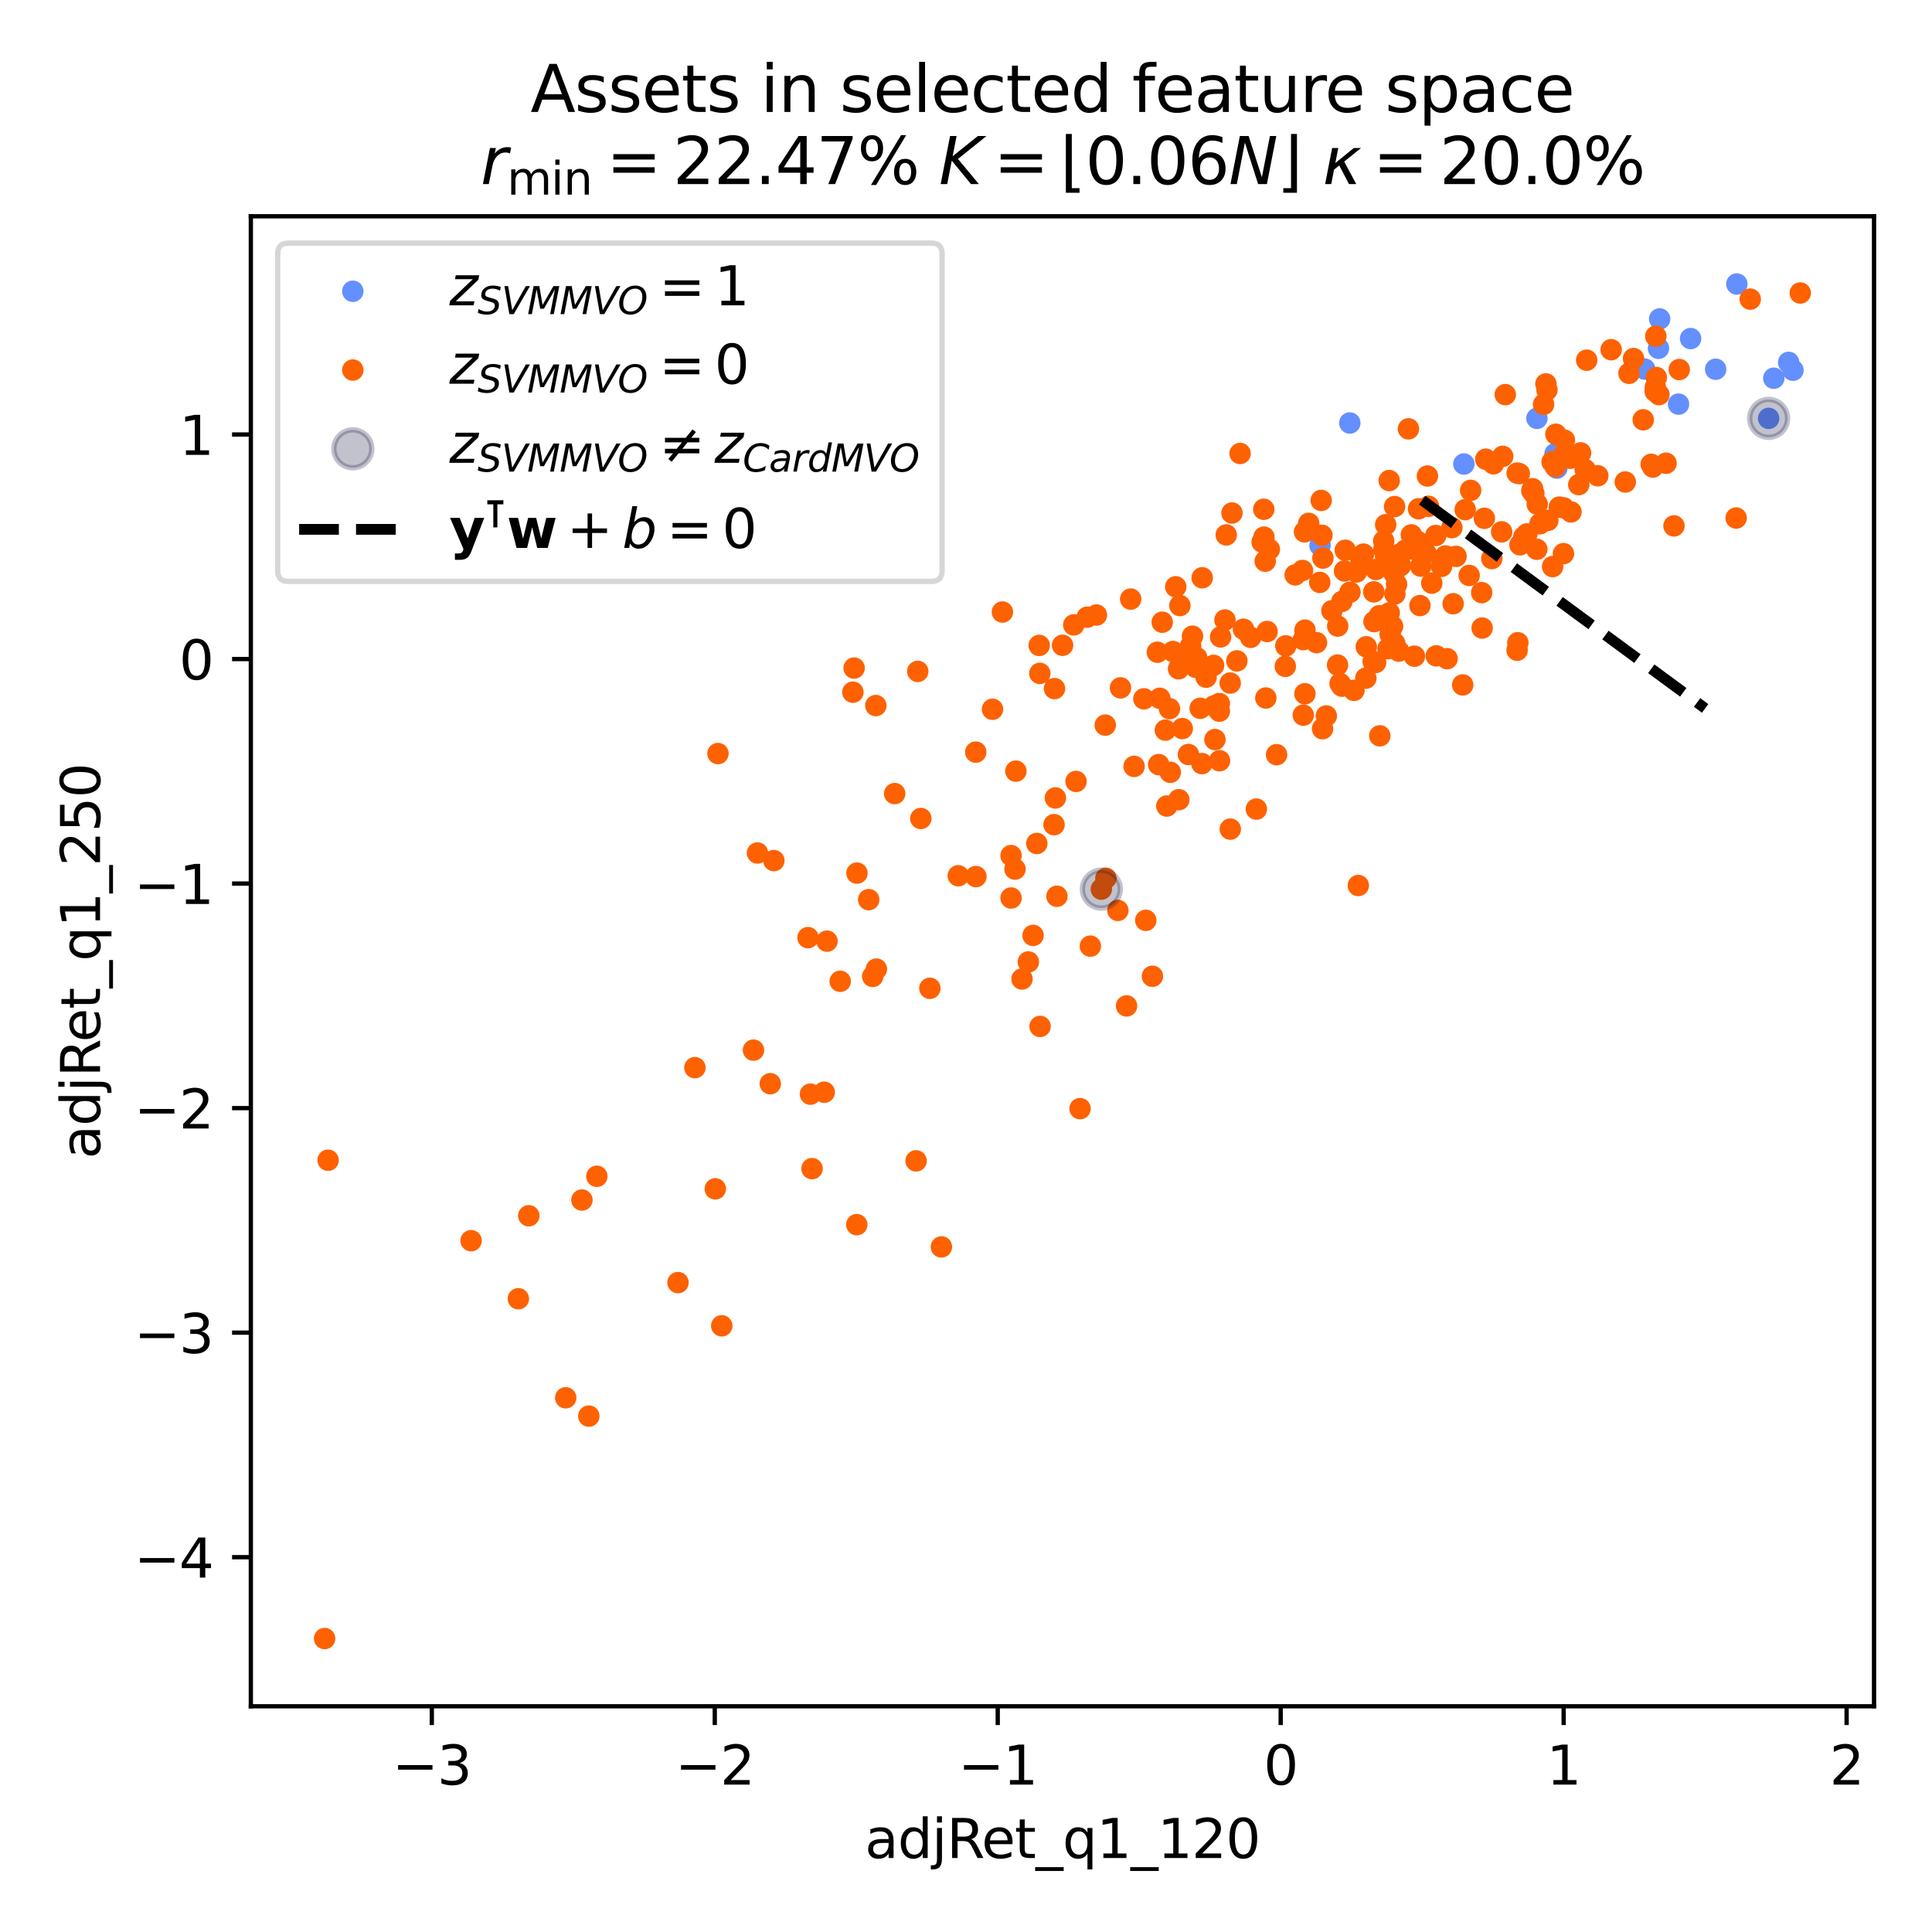 <?xml version="1.0" encoding="utf-8" standalone="no"?>
<!DOCTYPE svg PUBLIC "-//W3C//DTD SVG 1.1//EN"
  "http://www.w3.org/Graphics/SVG/1.1/DTD/svg11.dtd">
<svg xmlns:xlink="http://www.w3.org/1999/xlink" width="360pt" height="360pt" viewBox="0 0 360 360" xmlns="http://www.w3.org/2000/svg" version="1.1">
 <defs>
  <style type="text/css">*{stroke-linejoin: round; stroke-linecap: butt}</style>
 </defs>
 <g id="figure_1">
  <g id="patch_1">
   <path d="M 0 360 
L 360 360 
L 360 0 
L 0 0 
z
" style="fill: #ffffff"/>
  </g>
  <g id="axes_1">
   <g id="patch_2">
    <path d="M 46.741 317.939 
L 349.2 317.939 
L 349.2 40.301 
L 46.741 40.301 
z
" style="fill: #ffffff"/>
   </g>
   <g id="PathCollection_1">
    <defs>
     <path id="C0_0_25a15cadbb" d="M 0 1.5 
C 0.398 1.5 0.779 1.342 1.061 1.061 
C 1.342 0.779 1.5 0.398 1.5 -0 
C 1.5 -0.398 1.342 -0.779 1.061 -1.061 
C 0.779 -1.342 0.398 -1.5 0 -1.5 
C -0.398 -1.5 -0.779 -1.342 -1.061 -1.061 
C -1.342 -0.779 -1.5 -0.398 -1.5 0 
C -1.5 0.398 -1.342 0.779 -1.061 1.061 
C -0.779 1.342 -0.398 1.5 0 1.5 
z
"/>
    </defs>
    <g clip-path="url(#p8f99b92add)">
     <use xlink:href="#C0_0_25a15cadbb" x="245.968" y="101.658" style="fill: #648fff; stroke: #648fff"/>
    </g>
    <g clip-path="url(#p8f99b92add)">
     <use xlink:href="#C0_0_25a15cadbb" x="290.094" y="87.223" style="fill: #648fff; stroke: #648fff"/>
    </g>
    <g clip-path="url(#p8f99b92add)">
     <use xlink:href="#C0_0_25a15cadbb" x="315.019" y="63.084" style="fill: #648fff; stroke: #648fff"/>
    </g>
    <g clip-path="url(#p8f99b92add)">
     <use xlink:href="#C0_0_25a15cadbb" x="309.254" y="59.427" style="fill: #648fff; stroke: #648fff"/>
    </g>
    <g clip-path="url(#p8f99b92add)">
     <use xlink:href="#C0_0_25a15cadbb" x="272.777" y="86.463" style="fill: #648fff; stroke: #648fff"/>
    </g>
    <g clip-path="url(#p8f99b92add)">
     <use xlink:href="#C0_0_25a15cadbb" x="251.515" y="78.822" style="fill: #648fff; stroke: #648fff"/>
    </g>
    <g clip-path="url(#p8f99b92add)">
     <use xlink:href="#C0_0_25a15cadbb" x="306.467" y="68.774" style="fill: #648fff; stroke: #648fff"/>
    </g>
    <g clip-path="url(#p8f99b92add)">
     <use xlink:href="#C0_0_25a15cadbb" x="334.094" y="68.989" style="fill: #648fff; stroke: #648fff"/>
    </g>
    <g clip-path="url(#p8f99b92add)">
     <use xlink:href="#C0_0_25a15cadbb" x="312.771" y="75.303" style="fill: #648fff; stroke: #648fff"/>
    </g>
    <g clip-path="url(#p8f99b92add)">
     <use xlink:href="#C0_0_25a15cadbb" x="309.033" y="64.904" style="fill: #648fff; stroke: #648fff"/>
    </g>
    <g clip-path="url(#p8f99b92add)">
     <use xlink:href="#C0_0_25a15cadbb" x="286.385" y="77.951" style="fill: #648fff; stroke: #648fff"/>
    </g>
    <g clip-path="url(#p8f99b92add)">
     <use xlink:href="#C0_0_25a15cadbb" x="289.765" y="84.528" style="fill: #648fff; stroke: #648fff"/>
    </g>
    <g clip-path="url(#p8f99b92add)">
     <use xlink:href="#C0_0_25a15cadbb" x="323.636" y="52.921" style="fill: #648fff; stroke: #648fff"/>
    </g>
    <g clip-path="url(#p8f99b92add)">
     <use xlink:href="#C0_0_25a15cadbb" x="319.689" y="68.802" style="fill: #648fff; stroke: #648fff"/>
    </g>
    <g clip-path="url(#p8f99b92add)">
     <use xlink:href="#C0_0_25a15cadbb" x="329.56" y="77.959" style="fill: #648fff; stroke: #648fff"/>
    </g>
    <g clip-path="url(#p8f99b92add)">
     <use xlink:href="#C0_0_25a15cadbb" x="330.516" y="70.478" style="fill: #648fff; stroke: #648fff"/>
    </g>
    <g clip-path="url(#p8f99b92add)">
     <use xlink:href="#C0_0_25a15cadbb" x="333.286" y="67.524" style="fill: #648fff; stroke: #648fff"/>
    </g>
   </g>
   <g id="PathCollection_2">
    <defs>
     <path id="C1_0_2edd1c7166" d="M 0 1.5 
C 0.398 1.5 0.779 1.342 1.061 1.061 
C 1.342 0.779 1.5 0.398 1.5 -0 
C 1.5 -0.398 1.342 -0.779 1.061 -1.061 
C 0.779 -1.342 0.398 -1.5 0 -1.5 
C -0.398 -1.5 -0.779 -1.342 -1.061 -1.061 
C -1.342 -0.779 -1.5 -0.398 -1.5 0 
C -1.5 0.398 -1.342 0.779 -1.061 1.061 
C -0.779 1.342 -0.398 1.5 0 1.5 
z
"/>
    </defs>
    <g clip-path="url(#p8f99b92add)">
     <use xlink:href="#C1_0_2edd1c7166" x="205.218" y="165.679" style="fill: #fe6100; stroke: #fe6100"/>
    </g>
    <g clip-path="url(#p8f99b92add)">
     <use xlink:href="#C1_0_2edd1c7166" x="307.981" y="87.032" style="fill: #fe6100; stroke: #fe6100"/>
    </g>
    <g clip-path="url(#p8f99b92add)">
     <use xlink:href="#C1_0_2edd1c7166" x="196.404" y="153.665" style="fill: #fe6100; stroke: #fe6100"/>
    </g>
    <g clip-path="url(#p8f99b92add)">
     <use xlink:href="#C1_0_2edd1c7166" x="151.313" y="217.758" style="fill: #fe6100; stroke: #fe6100"/>
    </g>
    <g clip-path="url(#p8f99b92add)">
     <use xlink:href="#C1_0_2edd1c7166" x="271.315" y="103.671" style="fill: #fe6100; stroke: #fe6100"/>
    </g>
    <g clip-path="url(#p8f99b92add)">
     <use xlink:href="#C1_0_2edd1c7166" x="290.553" y="94.494" style="fill: #fe6100; stroke: #fe6100"/>
    </g>
    <g clip-path="url(#p8f99b92add)">
     <use xlink:href="#C1_0_2edd1c7166" x="203.17" y="176.298" style="fill: #fe6100; stroke: #fe6100"/>
    </g>
    <g clip-path="url(#p8f99b92add)">
     <use xlink:href="#C1_0_2edd1c7166" x="304.387" y="66.813" style="fill: #fe6100; stroke: #fe6100"/>
    </g>
    <g clip-path="url(#p8f99b92add)">
     <use xlink:href="#C1_0_2edd1c7166" x="204.305" y="114.602" style="fill: #fe6100; stroke: #fe6100"/>
    </g>
    <g clip-path="url(#p8f99b92add)">
     <use xlink:href="#C1_0_2edd1c7166" x="224.01" y="107.66" style="fill: #fe6100; stroke: #fe6100"/>
    </g>
    <g clip-path="url(#p8f99b92add)">
     <use xlink:href="#C1_0_2edd1c7166" x="292.614" y="85.39" style="fill: #fe6100; stroke: #fe6100"/>
    </g>
    <g clip-path="url(#p8f99b92add)">
     <use xlink:href="#C1_0_2edd1c7166" x="242.86" y="119.191" style="fill: #fe6100; stroke: #fe6100"/>
    </g>
    <g clip-path="url(#p8f99b92add)">
     <use xlink:href="#C1_0_2edd1c7166" x="161.873" y="167.634" style="fill: #fe6100; stroke: #fe6100"/>
    </g>
    <g clip-path="url(#p8f99b92add)">
     <use xlink:href="#C1_0_2edd1c7166" x="219.082" y="109.339" style="fill: #fe6100; stroke: #fe6100"/>
    </g>
    <g clip-path="url(#p8f99b92add)">
     <use xlink:href="#C1_0_2edd1c7166" x="170.7" y="216.31" style="fill: #fe6100; stroke: #fe6100"/>
    </g>
    <g clip-path="url(#p8f99b92add)">
     <use xlink:href="#C1_0_2edd1c7166" x="209.919" y="187.437" style="fill: #fe6100; stroke: #fe6100"/>
    </g>
    <g clip-path="url(#p8f99b92add)">
     <use xlink:href="#C1_0_2edd1c7166" x="246.185" y="93.245" style="fill: #fe6100; stroke: #fe6100"/>
    </g>
    <g clip-path="url(#p8f99b92add)">
     <use xlink:href="#C1_0_2edd1c7166" x="188.398" y="167.329" style="fill: #fe6100; stroke: #fe6100"/>
    </g>
    <g clip-path="url(#p8f99b92add)">
     <use xlink:href="#C1_0_2edd1c7166" x="231.073" y="84.501" style="fill: #fe6100; stroke: #fe6100"/>
    </g>
    <g clip-path="url(#p8f99b92add)">
     <use xlink:href="#C1_0_2edd1c7166" x="210.682" y="111.628" style="fill: #fe6100; stroke: #fe6100"/>
    </g>
    <g clip-path="url(#p8f99b92add)">
     <use xlink:href="#C1_0_2edd1c7166" x="297.73" y="88.653" style="fill: #fe6100; stroke: #fe6100"/>
    </g>
    <g clip-path="url(#p8f99b92add)">
     <use xlink:href="#C1_0_2edd1c7166" x="234.104" y="150.76" style="fill: #fe6100; stroke: #fe6100"/>
    </g>
    <g clip-path="url(#p8f99b92add)">
     <use xlink:href="#C1_0_2edd1c7166" x="294.52" y="84.39" style="fill: #fe6100; stroke: #fe6100"/>
    </g>
    <g clip-path="url(#p8f99b92add)">
     <use xlink:href="#C1_0_2edd1c7166" x="216.566" y="115.939" style="fill: #fe6100; stroke: #fe6100"/>
    </g>
    <g clip-path="url(#p8f99b92add)">
     <use xlink:href="#C1_0_2edd1c7166" x="233.035" y="118.757" style="fill: #fe6100; stroke: #fe6100"/>
    </g>
    <g clip-path="url(#p8f99b92add)">
     <use xlink:href="#C1_0_2edd1c7166" x="249.703" y="127.364" style="fill: #fe6100; stroke: #fe6100"/>
    </g>
    <g clip-path="url(#p8f99b92add)">
     <use xlink:href="#C1_0_2edd1c7166" x="193.639" y="120.266" style="fill: #fe6100; stroke: #fe6100"/>
    </g>
    <g clip-path="url(#p8f99b92add)">
     <use xlink:href="#C1_0_2edd1c7166" x="311.921" y="97.996" style="fill: #fe6100; stroke: #fe6100"/>
    </g>
    <g clip-path="url(#p8f99b92add)">
     <use xlink:href="#C1_0_2edd1c7166" x="193.195" y="157.167" style="fill: #fe6100; stroke: #fe6100"/>
    </g>
    <g clip-path="url(#p8f99b92add)">
     <use xlink:href="#C1_0_2edd1c7166" x="193.758" y="125.48" style="fill: #fe6100; stroke: #fe6100"/>
    </g>
    <g clip-path="url(#p8f99b92add)">
     <use xlink:href="#C1_0_2edd1c7166" x="246.508" y="103.986" style="fill: #fe6100; stroke: #fe6100"/>
    </g>
    <g clip-path="url(#p8f99b92add)">
     <use xlink:href="#C1_0_2edd1c7166" x="181.849" y="163.333" style="fill: #fe6100; stroke: #fe6100"/>
    </g>
    <g clip-path="url(#p8f99b92add)">
     <use xlink:href="#C1_0_2edd1c7166" x="235.183" y="101.01" style="fill: #fe6100; stroke: #fe6100"/>
    </g>
    <g clip-path="url(#p8f99b92add)">
     <use xlink:href="#C1_0_2edd1c7166" x="254.588" y="120.522" style="fill: #fe6100; stroke: #fe6100"/>
    </g>
    <g clip-path="url(#p8f99b92add)">
     <use xlink:href="#C1_0_2edd1c7166" x="129.482" y="198.94" style="fill: #fe6100; stroke: #fe6100"/>
    </g>
    <g clip-path="url(#p8f99b92add)">
     <use xlink:href="#C1_0_2edd1c7166" x="286.952" y="97.596" style="fill: #fe6100; stroke: #fe6100"/>
    </g>
    <g clip-path="url(#p8f99b92add)">
     <use xlink:href="#C1_0_2edd1c7166" x="227.205" y="132.516" style="fill: #fe6100; stroke: #fe6100"/>
    </g>
    <g clip-path="url(#p8f99b92add)">
     <use xlink:href="#C1_0_2edd1c7166" x="188.394" y="159.425" style="fill: #fe6100; stroke: #fe6100"/>
    </g>
    <g clip-path="url(#p8f99b92add)">
     <use xlink:href="#C1_0_2edd1c7166" x="249.263" y="116.66" style="fill: #fe6100; stroke: #fe6100"/>
    </g>
    <g clip-path="url(#p8f99b92add)">
     <use xlink:href="#C1_0_2edd1c7166" x="163.196" y="131.47" style="fill: #fe6100; stroke: #fe6100"/>
    </g>
    <g clip-path="url(#p8f99b92add)">
     <use xlink:href="#C1_0_2edd1c7166" x="277.979" y="104.079" style="fill: #fe6100; stroke: #fe6100"/>
    </g>
    <g clip-path="url(#p8f99b92add)">
     <use xlink:href="#C1_0_2edd1c7166" x="266.793" y="108.658" style="fill: #fe6100; stroke: #fe6100"/>
    </g>
    <g clip-path="url(#p8f99b92add)">
     <use xlink:href="#C1_0_2edd1c7166" x="219.607" y="124.619" style="fill: #fe6100; stroke: #fe6100"/>
    </g>
    <g clip-path="url(#p8f99b92add)">
     <use xlink:href="#C1_0_2edd1c7166" x="280.006" y="85.036" style="fill: #fe6100; stroke: #fe6100"/>
    </g>
    <g clip-path="url(#p8f99b92add)">
     <use xlink:href="#C1_0_2edd1c7166" x="235.52" y="100.088" style="fill: #fe6100; stroke: #fe6100"/>
    </g>
    <g clip-path="url(#p8f99b92add)">
     <use xlink:href="#C1_0_2edd1c7166" x="284.521" y="99.486" style="fill: #fe6100; stroke: #fe6100"/>
    </g>
    <g clip-path="url(#p8f99b92add)">
     <use xlink:href="#C1_0_2edd1c7166" x="276.852" y="85.567" style="fill: #fe6100; stroke: #fe6100"/>
    </g>
    <g clip-path="url(#p8f99b92add)">
     <use xlink:href="#C1_0_2edd1c7166" x="220.159" y="122.987" style="fill: #fe6100; stroke: #fe6100"/>
    </g>
    <g clip-path="url(#p8f99b92add)">
     <use xlink:href="#C1_0_2edd1c7166" x="241.34" y="107.123" style="fill: #fe6100; stroke: #fe6100"/>
    </g>
    <g clip-path="url(#p8f99b92add)">
     <use xlink:href="#C1_0_2edd1c7166" x="256.025" y="115.833" style="fill: #fe6100; stroke: #fe6100"/>
    </g>
    <g clip-path="url(#p8f99b92add)">
     <use xlink:href="#C1_0_2edd1c7166" x="283.099" y="88.253" style="fill: #fe6100; stroke: #fe6100"/>
    </g>
    <g clip-path="url(#p8f99b92add)">
     <use xlink:href="#C1_0_2edd1c7166" x="252.734" y="106.591" style="fill: #fe6100; stroke: #fe6100"/>
    </g>
    <g clip-path="url(#p8f99b92add)">
     <use xlink:href="#C1_0_2edd1c7166" x="243.152" y="129.274" style="fill: #fe6100; stroke: #fe6100"/>
    </g>
    <g clip-path="url(#p8f99b92add)">
     <use xlink:href="#C1_0_2edd1c7166" x="291.505" y="82.014" style="fill: #fe6100; stroke: #fe6100"/>
    </g>
    <g clip-path="url(#p8f99b92add)">
     <use xlink:href="#C1_0_2edd1c7166" x="289.918" y="80.919" style="fill: #fe6100; stroke: #fe6100"/>
    </g>
    <g clip-path="url(#p8f99b92add)">
     <use xlink:href="#C1_0_2edd1c7166" x="202.58" y="115.005" style="fill: #fe6100; stroke: #fe6100"/>
    </g>
    <g clip-path="url(#p8f99b92add)">
     <use xlink:href="#C1_0_2edd1c7166" x="150.559" y="174.716" style="fill: #fe6100; stroke: #fe6100"/>
    </g>
    <g clip-path="url(#p8f99b92add)">
     <use xlink:href="#C1_0_2edd1c7166" x="273.762" y="107.229" style="fill: #fe6100; stroke: #fe6100"/>
    </g>
    <g clip-path="url(#p8f99b92add)">
     <use xlink:href="#C1_0_2edd1c7166" x="265.709" y="103.089" style="fill: #fe6100; stroke: #fe6100"/>
    </g>
    <g clip-path="url(#p8f99b92add)">
     <use xlink:href="#C1_0_2edd1c7166" x="264.735" y="105.496" style="fill: #fe6100; stroke: #fe6100"/>
    </g>
    <g clip-path="url(#p8f99b92add)">
     <use xlink:href="#C1_0_2edd1c7166" x="270.538" y="98.316" style="fill: #fe6100; stroke: #fe6100"/>
    </g>
    <g clip-path="url(#p8f99b92add)">
     <use xlink:href="#C1_0_2edd1c7166" x="219.657" y="149.01" style="fill: #fe6100; stroke: #fe6100"/>
    </g>
    <g clip-path="url(#p8f99b92add)">
     <use xlink:href="#C1_0_2edd1c7166" x="229.248" y="154.493" style="fill: #fe6100; stroke: #fe6100"/>
    </g>
    <g clip-path="url(#p8f99b92add)">
     <use xlink:href="#C1_0_2edd1c7166" x="335.452" y="54.597" style="fill: #fe6100; stroke: #fe6100"/>
    </g>
    <g clip-path="url(#p8f99b92add)">
     <use xlink:href="#C1_0_2edd1c7166" x="245.31" y="119.747" style="fill: #fe6100; stroke: #fe6100"/>
    </g>
    <g clip-path="url(#p8f99b92add)">
     <use xlink:href="#C1_0_2edd1c7166" x="254.07" y="103.25" style="fill: #fe6100; stroke: #fe6100"/>
    </g>
    <g clip-path="url(#p8f99b92add)">
     <use xlink:href="#C1_0_2edd1c7166" x="220.296" y="135.756" style="fill: #fe6100; stroke: #fe6100"/>
    </g>
    <g clip-path="url(#p8f99b92add)">
     <use xlink:href="#C1_0_2edd1c7166" x="196.491" y="128.31" style="fill: #fe6100; stroke: #fe6100"/>
    </g>
    <g clip-path="url(#p8f99b92add)">
     <use xlink:href="#C1_0_2edd1c7166" x="223.001" y="122.557" style="fill: #fe6100; stroke: #fe6100"/>
    </g>
    <g clip-path="url(#p8f99b92add)">
     <use xlink:href="#C1_0_2edd1c7166" x="282.701" y="88.15" style="fill: #fe6100; stroke: #fe6100"/>
    </g>
    <g clip-path="url(#p8f99b92add)">
     <use xlink:href="#C1_0_2edd1c7166" x="236.524" y="102.367" style="fill: #fe6100; stroke: #fe6100"/>
    </g>
    <g clip-path="url(#p8f99b92add)">
     <use xlink:href="#C1_0_2edd1c7166" x="326.132" y="55.738" style="fill: #fe6100; stroke: #fe6100"/>
    </g>
    <g clip-path="url(#p8f99b92add)">
     <use xlink:href="#C1_0_2edd1c7166" x="312.902" y="68.857" style="fill: #fe6100; stroke: #fe6100"/>
    </g>
    <g clip-path="url(#p8f99b92add)">
     <use xlink:href="#C1_0_2edd1c7166" x="162.615" y="181.942" style="fill: #fe6100; stroke: #fe6100"/>
    </g>
    <g clip-path="url(#p8f99b92add)">
     <use xlink:href="#C1_0_2edd1c7166" x="308.439" y="72.169" style="fill: #fe6100; stroke: #fe6100"/>
    </g>
    <g clip-path="url(#p8f99b92add)">
     <use xlink:href="#C1_0_2edd1c7166" x="247.14" y="133.407" style="fill: #fe6100; stroke: #fe6100"/>
    </g>
    <g clip-path="url(#p8f99b92add)">
     <use xlink:href="#C1_0_2edd1c7166" x="289.203" y="86.048" style="fill: #fe6100; stroke: #fe6100"/>
    </g>
    <g clip-path="url(#p8f99b92add)">
     <use xlink:href="#C1_0_2edd1c7166" x="273.017" y="94.963" style="fill: #fe6100; stroke: #fe6100"/>
    </g>
    <g clip-path="url(#p8f99b92add)">
     <use xlink:href="#C1_0_2edd1c7166" x="289.802" y="86.954" style="fill: #fe6100; stroke: #fe6100"/>
    </g>
    <g clip-path="url(#p8f99b92add)">
     <use xlink:href="#C1_0_2edd1c7166" x="218.06" y="143.907" style="fill: #fe6100; stroke: #fe6100"/>
    </g>
    <g clip-path="url(#p8f99b92add)">
     <use xlink:href="#C1_0_2edd1c7166" x="289.303" y="105.577" style="fill: #fe6100; stroke: #fe6100"/>
    </g>
    <g clip-path="url(#p8f99b92add)">
     <use xlink:href="#C1_0_2edd1c7166" x="259.051" y="104.882" style="fill: #fe6100; stroke: #fe6100"/>
    </g>
    <g clip-path="url(#p8f99b92add)">
     <use xlink:href="#C1_0_2edd1c7166" x="171.582" y="152.509" style="fill: #fe6100; stroke: #fe6100"/>
    </g>
    <g clip-path="url(#p8f99b92add)">
     <use xlink:href="#C1_0_2edd1c7166" x="250.523" y="106.393" style="fill: #fe6100; stroke: #fe6100"/>
    </g>
    <g clip-path="url(#p8f99b92add)">
     <use xlink:href="#C1_0_2edd1c7166" x="217.418" y="150.193" style="fill: #fe6100; stroke: #fe6100"/>
    </g>
    <g clip-path="url(#p8f99b92add)">
     <use xlink:href="#C1_0_2edd1c7166" x="252.291" y="128.64" style="fill: #fe6100; stroke: #fe6100"/>
    </g>
    <g clip-path="url(#p8f99b92add)">
     <use xlink:href="#C1_0_2edd1c7166" x="217.915" y="132.044" style="fill: #fe6100; stroke: #fe6100"/>
    </g>
    <g clip-path="url(#p8f99b92add)">
     <use xlink:href="#C1_0_2edd1c7166" x="264.111" y="102.602" style="fill: #fe6100; stroke: #fe6100"/>
    </g>
    <g clip-path="url(#p8f99b92add)">
     <use xlink:href="#C1_0_2edd1c7166" x="61.134" y="216.192" style="fill: #fe6100; stroke: #fe6100"/>
    </g>
    <g clip-path="url(#p8f99b92add)">
     <use xlink:href="#C1_0_2edd1c7166" x="285.816" y="91.955" style="fill: #fe6100; stroke: #fe6100"/>
    </g>
    <g clip-path="url(#p8f99b92add)">
     <use xlink:href="#C1_0_2edd1c7166" x="285.574" y="91.07" style="fill: #fe6100; stroke: #fe6100"/>
    </g>
    <g clip-path="url(#p8f99b92add)">
     <use xlink:href="#C1_0_2edd1c7166" x="143.528" y="201.935" style="fill: #fe6100; stroke: #fe6100"/>
    </g>
    <g clip-path="url(#p8f99b92add)">
     <use xlink:href="#C1_0_2edd1c7166" x="156.559" y="182.853" style="fill: #fe6100; stroke: #fe6100"/>
    </g>
    <g clip-path="url(#p8f99b92add)">
     <use xlink:href="#C1_0_2edd1c7166" x="256.324" y="123.447" style="fill: #fe6100; stroke: #fe6100"/>
    </g>
    <g clip-path="url(#p8f99b92add)">
     <use xlink:href="#C1_0_2edd1c7166" x="308.533" y="62.65" style="fill: #fe6100; stroke: #fe6100"/>
    </g>
    <g clip-path="url(#p8f99b92add)">
     <use xlink:href="#C1_0_2edd1c7166" x="215.656" y="121.532" style="fill: #fe6100; stroke: #fe6100"/>
    </g>
    <g clip-path="url(#p8f99b92add)">
     <use xlink:href="#C1_0_2edd1c7166" x="283.224" y="101.518" style="fill: #fe6100; stroke: #fe6100"/>
    </g>
    <g clip-path="url(#p8f99b92add)">
     <use xlink:href="#C1_0_2edd1c7166" x="250.671" y="102.529" style="fill: #fe6100; stroke: #fe6100"/>
    </g>
    <g clip-path="url(#p8f99b92add)">
     <use xlink:href="#C1_0_2edd1c7166" x="173.268" y="184.155" style="fill: #fe6100; stroke: #fe6100"/>
    </g>
    <g clip-path="url(#p8f99b92add)">
     <use xlink:href="#C1_0_2edd1c7166" x="224.738" y="126.189" style="fill: #fe6100; stroke: #fe6100"/>
    </g>
    <g clip-path="url(#p8f99b92add)">
     <use xlink:href="#C1_0_2edd1c7166" x="228.252" y="115.532" style="fill: #fe6100; stroke: #fe6100"/>
    </g>
    <g clip-path="url(#p8f99b92add)">
     <use xlink:href="#C1_0_2edd1c7166" x="197.993" y="120.242" style="fill: #fe6100; stroke: #fe6100"/>
    </g>
    <g clip-path="url(#p8f99b92add)">
     <use xlink:href="#C1_0_2edd1c7166" x="261.859" y="102.508" style="fill: #fe6100; stroke: #fe6100"/>
    </g>
    <g clip-path="url(#p8f99b92add)">
     <use xlink:href="#C1_0_2edd1c7166" x="208.296" y="169.639" style="fill: #fe6100; stroke: #fe6100"/>
    </g>
    <g clip-path="url(#p8f99b92add)">
     <use xlink:href="#C1_0_2edd1c7166" x="258.867" y="114.212" style="fill: #fe6100; stroke: #fe6100"/>
    </g>
    <g clip-path="url(#p8f99b92add)">
     <use xlink:href="#C1_0_2edd1c7166" x="151.015" y="203.883" style="fill: #fe6100; stroke: #fe6100"/>
    </g>
    <g clip-path="url(#p8f99b92add)">
     <use xlink:href="#C1_0_2edd1c7166" x="257.843" y="102.399" style="fill: #fe6100; stroke: #fe6100"/>
    </g>
    <g clip-path="url(#p8f99b92add)">
     <use xlink:href="#C1_0_2edd1c7166" x="264.323" y="94.805" style="fill: #fe6100; stroke: #fe6100"/>
    </g>
    <g clip-path="url(#p8f99b92add)">
     <use xlink:href="#C1_0_2edd1c7166" x="213.142" y="130.218" style="fill: #fe6100; stroke: #fe6100"/>
    </g>
    <g clip-path="url(#p8f99b92add)">
     <use xlink:href="#C1_0_2edd1c7166" x="259.864" y="94.392" style="fill: #fe6100; stroke: #fe6100"/>
    </g>
    <g clip-path="url(#p8f99b92add)">
     <use xlink:href="#C1_0_2edd1c7166" x="200.505" y="145.611" style="fill: #fe6100; stroke: #fe6100"/>
    </g>
    <g clip-path="url(#p8f99b92add)">
     <use xlink:href="#C1_0_2edd1c7166" x="307.675" y="86.517" style="fill: #fe6100; stroke: #fe6100"/>
    </g>
    <g clip-path="url(#p8f99b92add)">
     <use xlink:href="#C1_0_2edd1c7166" x="163.301" y="180.576" style="fill: #fe6100; stroke: #fe6100"/>
    </g>
    <g clip-path="url(#p8f99b92add)">
     <use xlink:href="#C1_0_2edd1c7166" x="266.184" y="94.338" style="fill: #fe6100; stroke: #fe6100"/>
    </g>
    <g clip-path="url(#p8f99b92add)">
     <use xlink:href="#C1_0_2edd1c7166" x="140.396" y="195.68" style="fill: #fe6100; stroke: #fe6100"/>
    </g>
    <g clip-path="url(#p8f99b92add)">
     <use xlink:href="#C1_0_2edd1c7166" x="272.556" y="127.624" style="fill: #fe6100; stroke: #fe6100"/>
    </g>
    <g clip-path="url(#p8f99b92add)">
     <use xlink:href="#C1_0_2edd1c7166" x="108.434" y="223.609" style="fill: #fe6100; stroke: #fe6100"/>
    </g>
    <g clip-path="url(#p8f99b92add)">
     <use xlink:href="#C1_0_2edd1c7166" x="282.828" y="119.77" style="fill: #fe6100; stroke: #fe6100"/>
    </g>
    <g clip-path="url(#p8f99b92add)">
     <use xlink:href="#C1_0_2edd1c7166" x="306.191" y="78.228" style="fill: #fe6100; stroke: #fe6100"/>
    </g>
    <g clip-path="url(#p8f99b92add)">
     <use xlink:href="#C1_0_2edd1c7166" x="253.589" y="104.3" style="fill: #fe6100; stroke: #fe6100"/>
    </g>
    <g clip-path="url(#p8f99b92add)">
     <use xlink:href="#C1_0_2edd1c7166" x="158.923" y="128.977" style="fill: #fe6100; stroke: #fe6100"/>
    </g>
    <g clip-path="url(#p8f99b92add)">
     <use xlink:href="#C1_0_2edd1c7166" x="280.487" y="73.534" style="fill: #fe6100; stroke: #fe6100"/>
    </g>
    <g clip-path="url(#p8f99b92add)">
     <use xlink:href="#C1_0_2edd1c7166" x="257.108" y="137.11" style="fill: #fe6100; stroke: #fe6100"/>
    </g>
    <g clip-path="url(#p8f99b92add)">
     <use xlink:href="#C1_0_2edd1c7166" x="288.418" y="96.976" style="fill: #fe6100; stroke: #fe6100"/>
    </g>
    <g clip-path="url(#p8f99b92add)">
     <use xlink:href="#C1_0_2edd1c7166" x="218.568" y="121.401" style="fill: #fe6100; stroke: #fe6100"/>
    </g>
    <g clip-path="url(#p8f99b92add)">
     <use xlink:href="#C1_0_2edd1c7166" x="259.756" y="106.833" style="fill: #fe6100; stroke: #fe6100"/>
    </g>
    <g clip-path="url(#p8f99b92add)">
     <use xlink:href="#C1_0_2edd1c7166" x="133.784" y="140.417" style="fill: #fe6100; stroke: #fe6100"/>
    </g>
    <g clip-path="url(#p8f99b92add)">
     <use xlink:href="#C1_0_2edd1c7166" x="217.143" y="136.05" style="fill: #fe6100; stroke: #fe6100"/>
    </g>
    <g clip-path="url(#p8f99b92add)">
     <use xlink:href="#C1_0_2edd1c7166" x="109.715" y="263.87" style="fill: #fe6100; stroke: #fe6100"/>
    </g>
    <g clip-path="url(#p8f99b92add)">
     <use xlink:href="#C1_0_2edd1c7166" x="269.339" y="103.59" style="fill: #fe6100; stroke: #fe6100"/>
    </g>
    <g clip-path="url(#p8f99b92add)">
     <use xlink:href="#C1_0_2edd1c7166" x="260.937" y="105.31" style="fill: #fe6100; stroke: #fe6100"/>
    </g>
    <g clip-path="url(#p8f99b92add)">
     <use xlink:href="#C1_0_2edd1c7166" x="259.888" y="119.867" style="fill: #fe6100; stroke: #fe6100"/>
    </g>
    <g clip-path="url(#p8f99b92add)">
     <use xlink:href="#C1_0_2edd1c7166" x="159.152" y="124.485" style="fill: #fe6100; stroke: #fe6100"/>
    </g>
    <g clip-path="url(#p8f99b92add)">
     <use xlink:href="#C1_0_2edd1c7166" x="310.439" y="86.319" style="fill: #fe6100; stroke: #fe6100"/>
    </g>
    <g clip-path="url(#p8f99b92add)">
     <use xlink:href="#C1_0_2edd1c7166" x="235.482" y="94.899" style="fill: #fe6100; stroke: #fe6100"/>
    </g>
    <g clip-path="url(#p8f99b92add)">
     <use xlink:href="#C1_0_2edd1c7166" x="181.82" y="140.144" style="fill: #fe6100; stroke: #fe6100"/>
    </g>
    <g clip-path="url(#p8f99b92add)">
     <use xlink:href="#C1_0_2edd1c7166" x="105.412" y="260.457" style="fill: #fe6100; stroke: #fe6100"/>
    </g>
    <g clip-path="url(#p8f99b92add)">
     <use xlink:href="#C1_0_2edd1c7166" x="282.69" y="121.16" style="fill: #fe6100; stroke: #fe6100"/>
    </g>
    <g clip-path="url(#p8f99b92add)">
     <use xlink:href="#C1_0_2edd1c7166" x="262.977" y="99.666" style="fill: #fe6100; stroke: #fe6100"/>
    </g>
    <g clip-path="url(#p8f99b92add)">
     <use xlink:href="#C1_0_2edd1c7166" x="287.627" y="75.346" style="fill: #fe6100; stroke: #fe6100"/>
    </g>
    <g clip-path="url(#p8f99b92add)">
     <use xlink:href="#C1_0_2edd1c7166" x="184.941" y="132.161" style="fill: #fe6100; stroke: #fe6100"/>
    </g>
    <g clip-path="url(#p8f99b92add)">
     <use xlink:href="#C1_0_2edd1c7166" x="229.232" y="127.279" style="fill: #fe6100; stroke: #fe6100"/>
    </g>
    <g clip-path="url(#p8f99b92add)">
     <use xlink:href="#C1_0_2edd1c7166" x="126.335" y="238.994" style="fill: #fe6100; stroke: #fe6100"/>
    </g>
    <g clip-path="url(#p8f99b92add)">
     <use xlink:href="#C1_0_2edd1c7166" x="206.064" y="163.649" style="fill: #fe6100; stroke: #fe6100"/>
    </g>
    <g clip-path="url(#p8f99b92add)">
     <use xlink:href="#C1_0_2edd1c7166" x="230.473" y="123.149" style="fill: #fe6100; stroke: #fe6100"/>
    </g>
    <g clip-path="url(#p8f99b92add)">
     <use xlink:href="#C1_0_2edd1c7166" x="260.947" y="105.428" style="fill: #fe6100; stroke: #fe6100"/>
    </g>
    <g clip-path="url(#p8f99b92add)">
     <use xlink:href="#C1_0_2edd1c7166" x="215.906" y="142.47" style="fill: #fe6100; stroke: #fe6100"/>
    </g>
    <g clip-path="url(#p8f99b92add)">
     <use xlink:href="#C1_0_2edd1c7166" x="243.861" y="97.522" style="fill: #fe6100; stroke: #fe6100"/>
    </g>
    <g clip-path="url(#p8f99b92add)">
     <use xlink:href="#C1_0_2edd1c7166" x="274.029" y="91.37" style="fill: #fe6100; stroke: #fe6100"/>
    </g>
    <g clip-path="url(#p8f99b92add)">
     <use xlink:href="#C1_0_2edd1c7166" x="133.283" y="221.524" style="fill: #fe6100; stroke: #fe6100"/>
    </g>
    <g clip-path="url(#p8f99b92add)">
     <use xlink:href="#C1_0_2edd1c7166" x="263.563" y="122.272" style="fill: #fe6100; stroke: #fe6100"/>
    </g>
    <g clip-path="url(#p8f99b92add)">
     <use xlink:href="#C1_0_2edd1c7166" x="259.033" y="118.183" style="fill: #fe6100; stroke: #fe6100"/>
    </g>
    <g clip-path="url(#p8f99b92add)">
     <use xlink:href="#C1_0_2edd1c7166" x="267.54" y="99.774" style="fill: #fe6100; stroke: #fe6100"/>
    </g>
    <g clip-path="url(#p8f99b92add)">
     <use xlink:href="#C1_0_2edd1c7166" x="323.504" y="96.525" style="fill: #fe6100; stroke: #fe6100"/>
    </g>
    <g clip-path="url(#p8f99b92add)">
     <use xlink:href="#C1_0_2edd1c7166" x="286.361" y="102.349" style="fill: #fe6100; stroke: #fe6100"/>
    </g>
    <g clip-path="url(#p8f99b92add)">
     <use xlink:href="#C1_0_2edd1c7166" x="211.324" y="142.806" style="fill: #fe6100; stroke: #fe6100"/>
    </g>
    <g clip-path="url(#p8f99b92add)">
     <use xlink:href="#C1_0_2edd1c7166" x="258.638" y="120.872" style="fill: #fe6100; stroke: #fe6100"/>
    </g>
    <g clip-path="url(#p8f99b92add)">
     <use xlink:href="#C1_0_2edd1c7166" x="227.24" y="141.752" style="fill: #fe6100; stroke: #fe6100"/>
    </g>
    <g clip-path="url(#p8f99b92add)">
     <use xlink:href="#C1_0_2edd1c7166" x="300.216" y="65.16" style="fill: #fe6100; stroke: #fe6100"/>
    </g>
    <g clip-path="url(#p8f99b92add)">
     <use xlink:href="#C1_0_2edd1c7166" x="231.7" y="117.246" style="fill: #fe6100; stroke: #fe6100"/>
    </g>
    <g clip-path="url(#p8f99b92add)">
     <use xlink:href="#C1_0_2edd1c7166" x="249.235" y="123.924" style="fill: #fe6100; stroke: #fe6100"/>
    </g>
    <g clip-path="url(#p8f99b92add)">
     <use xlink:href="#C1_0_2edd1c7166" x="134.487" y="247.05" style="fill: #fe6100; stroke: #fe6100"/>
    </g>
    <g clip-path="url(#p8f99b92add)">
     <use xlink:href="#C1_0_2edd1c7166" x="258.202" y="97.77" style="fill: #fe6100; stroke: #fe6100"/>
    </g>
    <g clip-path="url(#p8f99b92add)">
     <use xlink:href="#C1_0_2edd1c7166" x="60.489" y="305.319" style="fill: #fe6100; stroke: #fe6100"/>
    </g>
    <g clip-path="url(#p8f99b92add)">
     <use xlink:href="#C1_0_2edd1c7166" x="159.684" y="162.693" style="fill: #fe6100; stroke: #fe6100"/>
    </g>
    <g clip-path="url(#p8f99b92add)">
     <use xlink:href="#C1_0_2edd1c7166" x="285.43" y="91.444" style="fill: #fe6100; stroke: #fe6100"/>
    </g>
    <g clip-path="url(#p8f99b92add)">
     <use xlink:href="#C1_0_2edd1c7166" x="87.781" y="231.186" style="fill: #fe6100; stroke: #fe6100"/>
    </g>
    <g clip-path="url(#p8f99b92add)">
     <use xlink:href="#C1_0_2edd1c7166" x="302.847" y="89.811" style="fill: #fe6100; stroke: #fe6100"/>
    </g>
    <g clip-path="url(#p8f99b92add)">
     <use xlink:href="#C1_0_2edd1c7166" x="208.785" y="128.175" style="fill: #fe6100; stroke: #fe6100"/>
    </g>
    <g clip-path="url(#p8f99b92add)">
     <use xlink:href="#C1_0_2edd1c7166" x="189.129" y="161.943" style="fill: #fe6100; stroke: #fe6100"/>
    </g>
    <g clip-path="url(#p8f99b92add)">
     <use xlink:href="#C1_0_2edd1c7166" x="258.193" y="103.824" style="fill: #fe6100; stroke: #fe6100"/>
    </g>
    <g clip-path="url(#p8f99b92add)">
     <use xlink:href="#C1_0_2edd1c7166" x="268.611" y="105.535" style="fill: #fe6100; stroke: #fe6100"/>
    </g>
    <g clip-path="url(#p8f99b92add)">
     <use xlink:href="#C1_0_2edd1c7166" x="226.185" y="131.533" style="fill: #fe6100; stroke: #fe6100"/>
    </g>
    <g clip-path="url(#p8f99b92add)">
     <use xlink:href="#C1_0_2edd1c7166" x="245.917" y="108.52" style="fill: #fe6100; stroke: #fe6100"/>
    </g>
    <g clip-path="url(#p8f99b92add)">
     <use xlink:href="#C1_0_2edd1c7166" x="283.938" y="100.039" style="fill: #fe6100; stroke: #fe6100"/>
    </g>
    <g clip-path="url(#p8f99b92add)">
     <use xlink:href="#C1_0_2edd1c7166" x="279.809" y="99.103" style="fill: #fe6100; stroke: #fe6100"/>
    </g>
    <g clip-path="url(#p8f99b92add)">
     <use xlink:href="#C1_0_2edd1c7166" x="242.705" y="106.3" style="fill: #fe6100; stroke: #fe6100"/>
    </g>
    <g clip-path="url(#p8f99b92add)">
     <use xlink:href="#C1_0_2edd1c7166" x="242.846" y="133.256" style="fill: #fe6100; stroke: #fe6100"/>
    </g>
    <g clip-path="url(#p8f99b92add)">
     <use xlink:href="#C1_0_2edd1c7166" x="171.008" y="125.106" style="fill: #fe6100; stroke: #fe6100"/>
    </g>
    <g clip-path="url(#p8f99b92add)">
     <use xlink:href="#C1_0_2edd1c7166" x="216.104" y="130.116" style="fill: #fe6100; stroke: #fe6100"/>
    </g>
    <g clip-path="url(#p8f99b92add)">
     <use xlink:href="#C1_0_2edd1c7166" x="267.625" y="122.21" style="fill: #fe6100; stroke: #fe6100"/>
    </g>
    <g clip-path="url(#p8f99b92add)">
     <use xlink:href="#C1_0_2edd1c7166" x="264.584" y="112.84" style="fill: #fe6100; stroke: #fe6100"/>
    </g>
    <g clip-path="url(#p8f99b92add)">
     <use xlink:href="#C1_0_2edd1c7166" x="264.171" y="100.897" style="fill: #fe6100; stroke: #fe6100"/>
    </g>
    <g clip-path="url(#p8f99b92add)">
     <use xlink:href="#C1_0_2edd1c7166" x="213.502" y="171.494" style="fill: #fe6100; stroke: #fe6100"/>
    </g>
    <g clip-path="url(#p8f99b92add)">
     <use xlink:href="#C1_0_2edd1c7166" x="221.444" y="140.589" style="fill: #fe6100; stroke: #fe6100"/>
    </g>
    <g clip-path="url(#p8f99b92add)">
     <use xlink:href="#C1_0_2edd1c7166" x="258.856" y="89.546" style="fill: #fe6100; stroke: #fe6100"/>
    </g>
    <g clip-path="url(#p8f99b92add)">
     <use xlink:href="#C1_0_2edd1c7166" x="226.387" y="137.806" style="fill: #fe6100; stroke: #fe6100"/>
    </g>
    <g clip-path="url(#p8f99b92add)">
     <use xlink:href="#C1_0_2edd1c7166" x="276.092" y="110.426" style="fill: #fe6100; stroke: #fe6100"/>
    </g>
    <g clip-path="url(#p8f99b92add)">
     <use xlink:href="#C1_0_2edd1c7166" x="223.637" y="131.981" style="fill: #fe6100; stroke: #fe6100"/>
    </g>
    <g clip-path="url(#p8f99b92add)">
     <use xlink:href="#C1_0_2edd1c7166" x="295.651" y="67.116" style="fill: #fe6100; stroke: #fe6100"/>
    </g>
    <g clip-path="url(#p8f99b92add)">
     <use xlink:href="#C1_0_2edd1c7166" x="255.862" y="123.228" style="fill: #fe6100; stroke: #fe6100"/>
    </g>
    <g clip-path="url(#p8f99b92add)">
     <use xlink:href="#C1_0_2edd1c7166" x="255.988" y="110.291" style="fill: #fe6100; stroke: #fe6100"/>
    </g>
    <g clip-path="url(#p8f99b92add)">
     <use xlink:href="#C1_0_2edd1c7166" x="309.124" y="73.534" style="fill: #fe6100; stroke: #fe6100"/>
    </g>
    <g clip-path="url(#p8f99b92add)">
     <use xlink:href="#C1_0_2edd1c7166" x="193.803" y="191.261" style="fill: #fe6100; stroke: #fe6100"/>
    </g>
    <g clip-path="url(#p8f99b92add)">
     <use xlink:href="#C1_0_2edd1c7166" x="205.948" y="135.113" style="fill: #fe6100; stroke: #fe6100"/>
    </g>
    <g clip-path="url(#p8f99b92add)">
     <use xlink:href="#C1_0_2edd1c7166" x="254.507" y="126.364" style="fill: #fe6100; stroke: #fe6100"/>
    </g>
    <g clip-path="url(#p8f99b92add)">
     <use xlink:href="#C1_0_2edd1c7166" x="239.499" y="124.166" style="fill: #fe6100; stroke: #fe6100"/>
    </g>
    <g clip-path="url(#p8f99b92add)">
     <use xlink:href="#C1_0_2edd1c7166" x="262.447" y="79.907" style="fill: #fe6100; stroke: #fe6100"/>
    </g>
    <g clip-path="url(#p8f99b92add)">
     <use xlink:href="#C1_0_2edd1c7166" x="227.44" y="118.679" style="fill: #fe6100; stroke: #fe6100"/>
    </g>
    <g clip-path="url(#p8f99b92add)">
     <use xlink:href="#C1_0_2edd1c7166" x="236.109" y="117.671" style="fill: #fe6100; stroke: #fe6100"/>
    </g>
    <g clip-path="url(#p8f99b92add)">
     <use xlink:href="#C1_0_2edd1c7166" x="257.013" y="114.74" style="fill: #fe6100; stroke: #fe6100"/>
    </g>
    <g clip-path="url(#p8f99b92add)">
     <use xlink:href="#C1_0_2edd1c7166" x="308.417" y="72.929" style="fill: #fe6100; stroke: #fe6100"/>
    </g>
    <g clip-path="url(#p8f99b92add)">
     <use xlink:href="#C1_0_2edd1c7166" x="235.751" y="104.573" style="fill: #fe6100; stroke: #fe6100"/>
    </g>
    <g clip-path="url(#p8f99b92add)">
     <use xlink:href="#C1_0_2edd1c7166" x="223.957" y="142.29" style="fill: #fe6100; stroke: #fe6100"/>
    </g>
    <g clip-path="url(#p8f99b92add)">
     <use xlink:href="#C1_0_2edd1c7166" x="98.53" y="226.539" style="fill: #fe6100; stroke: #fe6100"/>
    </g>
    <g clip-path="url(#p8f99b92add)">
     <use xlink:href="#C1_0_2edd1c7166" x="166.71" y="147.875" style="fill: #fe6100; stroke: #fe6100"/>
    </g>
    <g clip-path="url(#p8f99b92add)">
     <use xlink:href="#C1_0_2edd1c7166" x="253.102" y="165.002" style="fill: #fe6100; stroke: #fe6100"/>
    </g>
    <g clip-path="url(#p8f99b92add)">
     <use xlink:href="#C1_0_2edd1c7166" x="259.921" y="110.673" style="fill: #fe6100; stroke: #fe6100"/>
    </g>
    <g clip-path="url(#p8f99b92add)">
     <use xlink:href="#C1_0_2edd1c7166" x="269.644" y="122.733" style="fill: #fe6100; stroke: #fe6100"/>
    </g>
    <g clip-path="url(#p8f99b92add)">
     <use xlink:href="#C1_0_2edd1c7166" x="175.416" y="232.343" style="fill: #fe6100; stroke: #fe6100"/>
    </g>
    <g clip-path="url(#p8f99b92add)">
     <use xlink:href="#C1_0_2edd1c7166" x="219.857" y="112.837" style="fill: #fe6100; stroke: #fe6100"/>
    </g>
    <g clip-path="url(#p8f99b92add)">
     <use xlink:href="#C1_0_2edd1c7166" x="96.586" y="242.005" style="fill: #fe6100; stroke: #fe6100"/>
    </g>
    <g clip-path="url(#p8f99b92add)">
     <use xlink:href="#C1_0_2edd1c7166" x="237.874" y="140.625" style="fill: #fe6100; stroke: #fe6100"/>
    </g>
    <g clip-path="url(#p8f99b92add)">
     <use xlink:href="#C1_0_2edd1c7166" x="295.374" y="87.505" style="fill: #fe6100; stroke: #fe6100"/>
    </g>
    <g clip-path="url(#p8f99b92add)">
     <use xlink:href="#C1_0_2edd1c7166" x="189.292" y="143.694" style="fill: #fe6100; stroke: #fe6100"/>
    </g>
    <g clip-path="url(#p8f99b92add)">
     <use xlink:href="#C1_0_2edd1c7166" x="201.251" y="206.579" style="fill: #fe6100; stroke: #fe6100"/>
    </g>
    <g clip-path="url(#p8f99b92add)">
     <use xlink:href="#C1_0_2edd1c7166" x="144.197" y="160.36" style="fill: #fe6100; stroke: #fe6100"/>
    </g>
    <g clip-path="url(#p8f99b92add)">
     <use xlink:href="#C1_0_2edd1c7166" x="250.048" y="112.063" style="fill: #fe6100; stroke: #fe6100"/>
    </g>
    <g clip-path="url(#p8f99b92add)">
     <use xlink:href="#C1_0_2edd1c7166" x="186.785" y="114.045" style="fill: #fe6100; stroke: #fe6100"/>
    </g>
    <g clip-path="url(#p8f99b92add)">
     <use xlink:href="#C1_0_2edd1c7166" x="291.368" y="94.632" style="fill: #fe6100; stroke: #fe6100"/>
    </g>
    <g clip-path="url(#p8f99b92add)">
     <use xlink:href="#C1_0_2edd1c7166" x="243.078" y="99.106" style="fill: #fe6100; stroke: #fe6100"/>
    </g>
    <g clip-path="url(#p8f99b92add)">
     <use xlink:href="#C1_0_2edd1c7166" x="191.617" y="179.245" style="fill: #fe6100; stroke: #fe6100"/>
    </g>
    <g clip-path="url(#p8f99b92add)">
     <use xlink:href="#C1_0_2edd1c7166" x="260.231" y="108.866" style="fill: #fe6100; stroke: #fe6100"/>
    </g>
    <g clip-path="url(#p8f99b92add)">
     <use xlink:href="#C1_0_2edd1c7166" x="303.539" y="69.564" style="fill: #fe6100; stroke: #fe6100"/>
    </g>
    <g clip-path="url(#p8f99b92add)">
     <use xlink:href="#C1_0_2edd1c7166" x="243.169" y="117.414" style="fill: #fe6100; stroke: #fe6100"/>
    </g>
    <g clip-path="url(#p8f99b92add)">
     <use xlink:href="#C1_0_2edd1c7166" x="270.772" y="112.497" style="fill: #fe6100; stroke: #fe6100"/>
    </g>
    <g clip-path="url(#p8f99b92add)">
     <use xlink:href="#C1_0_2edd1c7166" x="248.182" y="113.805" style="fill: #fe6100; stroke: #fe6100"/>
    </g>
    <g clip-path="url(#p8f99b92add)">
     <use xlink:href="#C1_0_2edd1c7166" x="200.08" y="116.438" style="fill: #fe6100; stroke: #fe6100"/>
    </g>
    <g clip-path="url(#p8f99b92add)">
     <use xlink:href="#C1_0_2edd1c7166" x="291.328" y="103.164" style="fill: #fe6100; stroke: #fe6100"/>
    </g>
    <g clip-path="url(#p8f99b92add)">
     <use xlink:href="#C1_0_2edd1c7166" x="276.583" y="96.58" style="fill: #fe6100; stroke: #fe6100"/>
    </g>
    <g clip-path="url(#p8f99b92add)">
     <use xlink:href="#C1_0_2edd1c7166" x="190.435" y="182.422" style="fill: #fe6100; stroke: #fe6100"/>
    </g>
    <g clip-path="url(#p8f99b92add)">
     <use xlink:href="#C1_0_2edd1c7166" x="111.213" y="219.184" style="fill: #fe6100; stroke: #fe6100"/>
    </g>
    <g clip-path="url(#p8f99b92add)">
     <use xlink:href="#C1_0_2edd1c7166" x="239.586" y="120.349" style="fill: #fe6100; stroke: #fe6100"/>
    </g>
    <g clip-path="url(#p8f99b92add)">
     <use xlink:href="#C1_0_2edd1c7166" x="278.276" y="86.421" style="fill: #fe6100; stroke: #fe6100"/>
    </g>
    <g clip-path="url(#p8f99b92add)">
     <use xlink:href="#C1_0_2edd1c7166" x="222.767" y="124.329" style="fill: #fe6100; stroke: #fe6100"/>
    </g>
    <g clip-path="url(#p8f99b92add)">
     <use xlink:href="#C1_0_2edd1c7166" x="178.563" y="163.185" style="fill: #fe6100; stroke: #fe6100"/>
    </g>
    <g clip-path="url(#p8f99b92add)">
     <use xlink:href="#C1_0_2edd1c7166" x="222.203" y="118.543" style="fill: #fe6100; stroke: #fe6100"/>
    </g>
    <g clip-path="url(#p8f99b92add)">
     <use xlink:href="#C1_0_2edd1c7166" x="141.145" y="158.941" style="fill: #fe6100; stroke: #fe6100"/>
    </g>
    <g clip-path="url(#p8f99b92add)">
     <use xlink:href="#C1_0_2edd1c7166" x="256.379" y="106.119" style="fill: #fe6100; stroke: #fe6100"/>
    </g>
    <g clip-path="url(#p8f99b92add)">
     <use xlink:href="#C1_0_2edd1c7166" x="192.498" y="174.3" style="fill: #fe6100; stroke: #fe6100"/>
    </g>
    <g clip-path="url(#p8f99b92add)">
     <use xlink:href="#C1_0_2edd1c7166" x="228.494" y="99.674" style="fill: #fe6100; stroke: #fe6100"/>
    </g>
    <g clip-path="url(#p8f99b92add)">
     <use xlink:href="#C1_0_2edd1c7166" x="246.437" y="135.785" style="fill: #fe6100; stroke: #fe6100"/>
    </g>
    <g clip-path="url(#p8f99b92add)">
     <use xlink:href="#C1_0_2edd1c7166" x="226.139" y="123.98" style="fill: #fe6100; stroke: #fe6100"/>
    </g>
    <g clip-path="url(#p8f99b92add)">
     <use xlink:href="#C1_0_2edd1c7166" x="214.735" y="181.913" style="fill: #fe6100; stroke: #fe6100"/>
    </g>
    <g clip-path="url(#p8f99b92add)">
     <use xlink:href="#C1_0_2edd1c7166" x="286.436" y="93.938" style="fill: #fe6100; stroke: #fe6100"/>
    </g>
    <g clip-path="url(#p8f99b92add)">
     <use xlink:href="#C1_0_2edd1c7166" x="153.581" y="203.516" style="fill: #fe6100; stroke: #fe6100"/>
    </g>
    <g clip-path="url(#p8f99b92add)">
     <use xlink:href="#C1_0_2edd1c7166" x="291.368" y="84.814" style="fill: #fe6100; stroke: #fe6100"/>
    </g>
    <g clip-path="url(#p8f99b92add)">
     <use xlink:href="#C1_0_2edd1c7166" x="265.978" y="88.697" style="fill: #fe6100; stroke: #fe6100"/>
    </g>
    <g clip-path="url(#p8f99b92add)">
     <use xlink:href="#C1_0_2edd1c7166" x="227.205" y="131.103" style="fill: #fe6100; stroke: #fe6100"/>
    </g>
    <g clip-path="url(#p8f99b92add)">
     <use xlink:href="#C1_0_2edd1c7166" x="221.856" y="120.327" style="fill: #fe6100; stroke: #fe6100"/>
    </g>
    <g clip-path="url(#p8f99b92add)">
     <use xlink:href="#C1_0_2edd1c7166" x="257.834" y="100.815" style="fill: #fe6100; stroke: #fe6100"/>
    </g>
    <g clip-path="url(#p8f99b92add)">
     <use xlink:href="#C1_0_2edd1c7166" x="276.178" y="117.027" style="fill: #fe6100; stroke: #fe6100"/>
    </g>
    <g clip-path="url(#p8f99b92add)">
     <use xlink:href="#C1_0_2edd1c7166" x="246.325" y="99.738" style="fill: #fe6100; stroke: #fe6100"/>
    </g>
    <g clip-path="url(#p8f99b92add)">
     <use xlink:href="#C1_0_2edd1c7166" x="288.255" y="72.66" style="fill: #fe6100; stroke: #fe6100"/>
    </g>
    <g clip-path="url(#p8f99b92add)">
     <use xlink:href="#C1_0_2edd1c7166" x="294.176" y="90.299" style="fill: #fe6100; stroke: #fe6100"/>
    </g>
    <g clip-path="url(#p8f99b92add)">
     <use xlink:href="#C1_0_2edd1c7166" x="154.098" y="175.372" style="fill: #fe6100; stroke: #fe6100"/>
    </g>
    <g clip-path="url(#p8f99b92add)">
     <use xlink:href="#C1_0_2edd1c7166" x="159.647" y="228.196" style="fill: #fe6100; stroke: #fe6100"/>
    </g>
    <g clip-path="url(#p8f99b92add)">
     <use xlink:href="#C1_0_2edd1c7166" x="308.636" y="70.347" style="fill: #fe6100; stroke: #fe6100"/>
    </g>
    <g clip-path="url(#p8f99b92add)">
     <use xlink:href="#C1_0_2edd1c7166" x="288.059" y="71.533" style="fill: #fe6100; stroke: #fe6100"/>
    </g>
    <g clip-path="url(#p8f99b92add)">
     <use xlink:href="#C1_0_2edd1c7166" x="260.64" y="121.327" style="fill: #fe6100; stroke: #fe6100"/>
    </g>
    <g clip-path="url(#p8f99b92add)">
     <use xlink:href="#C1_0_2edd1c7166" x="235.867" y="130.064" style="fill: #fe6100; stroke: #fe6100"/>
    </g>
    <g clip-path="url(#p8f99b92add)">
     <use xlink:href="#C1_0_2edd1c7166" x="229.56" y="95.589" style="fill: #fe6100; stroke: #fe6100"/>
    </g>
    <g clip-path="url(#p8f99b92add)">
     <use xlink:href="#C1_0_2edd1c7166" x="260.786" y="103.257" style="fill: #fe6100; stroke: #fe6100"/>
    </g>
    <g clip-path="url(#p8f99b92add)">
     <use xlink:href="#C1_0_2edd1c7166" x="250.052" y="127.862" style="fill: #fe6100; stroke: #fe6100"/>
    </g>
    <g clip-path="url(#p8f99b92add)">
     <use xlink:href="#C1_0_2edd1c7166" x="196.944" y="167.005" style="fill: #fe6100; stroke: #fe6100"/>
    </g>
    <g clip-path="url(#p8f99b92add)">
     <use xlink:href="#C1_0_2edd1c7166" x="292.735" y="95.391" style="fill: #fe6100; stroke: #fe6100"/>
    </g>
    <g clip-path="url(#p8f99b92add)">
     <use xlink:href="#C1_0_2edd1c7166" x="251.548" y="110.355" style="fill: #fe6100; stroke: #fe6100"/>
    </g>
    <g clip-path="url(#p8f99b92add)">
     <use xlink:href="#C1_0_2edd1c7166" x="196.656" y="148.686" style="fill: #fe6100; stroke: #fe6100"/>
    </g>
    <g clip-path="url(#p8f99b92add)">
     <use xlink:href="#C1_0_2edd1c7166" x="259.49" y="116.697" style="fill: #fe6100; stroke: #fe6100"/>
    </g>
   </g>
   <g id="PathCollection_3">
    <defs>
     <path id="C2_0_0304e28035" d="M 0 3.536 
C 0.938 3.536 1.837 3.163 2.5 2.5 
C 3.163 1.837 3.536 0.938 3.536 -0 
C 3.536 -0.938 3.163 -1.837 2.5 -2.5 
C 1.837 -3.163 0.938 -3.536 0 -3.536 
C -0.938 -3.536 -1.837 -3.163 -2.5 -2.5 
C -3.163 -1.837 -3.536 -0.938 -3.536 0 
C -3.536 0.938 -3.163 1.837 -2.5 2.5 
C -1.837 3.163 -0.938 3.536 0 3.536 
z
"/>
    </defs>
    <g clip-path="url(#p8f99b92add)">
     <use xlink:href="#C2_0_0304e28035" x="205.218" y="165.679" style="fill: #0e0f3b; fill-opacity: 0.25; stroke: #0e0f3b; stroke-opacity: 0.25"/>
    </g>
    <g clip-path="url(#p8f99b92add)">
     <use xlink:href="#C2_0_0304e28035" x="329.56" y="77.959" style="fill: #0e0f3b; fill-opacity: 0.25; stroke: #0e0f3b; stroke-opacity: 0.25"/>
    </g>
   </g>
   <g id="matplotlib.axis_1">
    <g id="xtick_1">
     <g id="line2d_1">
      <defs>
       <path id="md4325c5911" d="M 0 0 
L 0 3.5 
" style="stroke: #000000; stroke-width: 0.8"/>
      </defs>
      <g>
       <use xlink:href="#md4325c5911" x="80.461" y="317.939" style="stroke: #000000; stroke-width: 0.8"/>
      </g>
     </g>
     <g id="text_1">
      <!-- −3 -->
      <g transform="translate(73.09 332.537)scale(0.1 -0.1)">
       <defs>
        <path id="DejaVuSans-2212" d="M 678 2272 
L 4684 2272 
L 4684 1741 
L 678 1741 
L 678 2272 
z
" transform="scale(0.016)"/>
        <path id="DejaVuSans-33" d="M 2597 2516 
Q 3050 2419 3304 2112 
Q 3559 1806 3559 1356 
Q 3559 666 3084 287 
Q 2609 -91 1734 -91 
Q 1441 -91 1130 -33 
Q 819 25 488 141 
L 488 750 
Q 750 597 1062 519 
Q 1375 441 1716 441 
Q 2309 441 2620 675 
Q 2931 909 2931 1356 
Q 2931 1769 2642 2001 
Q 2353 2234 1838 2234 
L 1294 2234 
L 1294 2753 
L 1863 2753 
Q 2328 2753 2575 2939 
Q 2822 3125 2822 3475 
Q 2822 3834 2567 4026 
Q 2313 4219 1838 4219 
Q 1578 4219 1281 4162 
Q 984 4106 628 3988 
L 628 4550 
Q 988 4650 1302 4700 
Q 1616 4750 1894 4750 
Q 2613 4750 3031 4423 
Q 3450 4097 3450 3541 
Q 3450 3153 3228 2886 
Q 3006 2619 2597 2516 
z
" transform="scale(0.016)"/>
       </defs>
       <use xlink:href="#DejaVuSans-2212"/>
       <use xlink:href="#DejaVuSans-33" x="83.789"/>
      </g>
     </g>
    </g>
    <g id="xtick_2">
     <g id="line2d_2">
      <g>
       <use xlink:href="#md4325c5911" x="133.187" y="317.939" style="stroke: #000000; stroke-width: 0.8"/>
      </g>
     </g>
     <g id="text_2">
      <!-- −2 -->
      <g transform="translate(125.816 332.537)scale(0.1 -0.1)">
       <defs>
        <path id="DejaVuSans-32" d="M 1228 531 
L 3431 531 
L 3431 0 
L 469 0 
L 469 531 
Q 828 903 1448 1529 
Q 2069 2156 2228 2338 
Q 2531 2678 2651 2914 
Q 2772 3150 2772 3378 
Q 2772 3750 2511 3984 
Q 2250 4219 1831 4219 
Q 1534 4219 1204 4116 
Q 875 4013 500 3803 
L 500 4441 
Q 881 4594 1212 4672 
Q 1544 4750 1819 4750 
Q 2544 4750 2975 4387 
Q 3406 4025 3406 3419 
Q 3406 3131 3298 2873 
Q 3191 2616 2906 2266 
Q 2828 2175 2409 1742 
Q 1991 1309 1228 531 
z
" transform="scale(0.016)"/>
       </defs>
       <use xlink:href="#DejaVuSans-2212"/>
       <use xlink:href="#DejaVuSans-32" x="83.789"/>
      </g>
     </g>
    </g>
    <g id="xtick_3">
     <g id="line2d_3">
      <g>
       <use xlink:href="#md4325c5911" x="185.912" y="317.939" style="stroke: #000000; stroke-width: 0.8"/>
      </g>
     </g>
     <g id="text_3">
      <!-- −1 -->
      <g transform="translate(178.541 332.537)scale(0.1 -0.1)">
       <defs>
        <path id="DejaVuSans-31" d="M 794 531 
L 1825 531 
L 1825 4091 
L 703 3866 
L 703 4441 
L 1819 4666 
L 2450 4666 
L 2450 531 
L 3481 531 
L 3481 0 
L 794 0 
L 794 531 
z
" transform="scale(0.016)"/>
       </defs>
       <use xlink:href="#DejaVuSans-2212"/>
       <use xlink:href="#DejaVuSans-31" x="83.789"/>
      </g>
     </g>
    </g>
    <g id="xtick_4">
     <g id="line2d_4">
      <g>
       <use xlink:href="#md4325c5911" x="238.638" y="317.939" style="stroke: #000000; stroke-width: 0.8"/>
      </g>
     </g>
     <g id="text_4">
      <!-- 0 -->
      <g transform="translate(235.457 332.537)scale(0.1 -0.1)">
       <defs>
        <path id="DejaVuSans-30" d="M 2034 4250 
Q 1547 4250 1301 3770 
Q 1056 3291 1056 2328 
Q 1056 1369 1301 889 
Q 1547 409 2034 409 
Q 2525 409 2770 889 
Q 3016 1369 3016 2328 
Q 3016 3291 2770 3770 
Q 2525 4250 2034 4250 
z
M 2034 4750 
Q 2819 4750 3233 4129 
Q 3647 3509 3647 2328 
Q 3647 1150 3233 529 
Q 2819 -91 2034 -91 
Q 1250 -91 836 529 
Q 422 1150 422 2328 
Q 422 3509 836 4129 
Q 1250 4750 2034 4750 
z
" transform="scale(0.016)"/>
       </defs>
       <use xlink:href="#DejaVuSans-30"/>
      </g>
     </g>
    </g>
    <g id="xtick_5">
     <g id="line2d_5">
      <g>
       <use xlink:href="#md4325c5911" x="291.364" y="317.939" style="stroke: #000000; stroke-width: 0.8"/>
      </g>
     </g>
     <g id="text_5">
      <!-- 1 -->
      <g transform="translate(288.183 332.537)scale(0.1 -0.1)">
       <use xlink:href="#DejaVuSans-31"/>
      </g>
     </g>
    </g>
    <g id="xtick_6">
     <g id="line2d_6">
      <g>
       <use xlink:href="#md4325c5911" x="344.09" y="317.939" style="stroke: #000000; stroke-width: 0.8"/>
      </g>
     </g>
     <g id="text_6">
      <!-- 2 -->
      <g transform="translate(340.908 332.537)scale(0.1 -0.1)">
       <use xlink:href="#DejaVuSans-32"/>
      </g>
     </g>
    </g>
    <g id="text_7">
     <!-- adjRet_q1_120 -->
     <g transform="translate(161.158 346.215)scale(0.1 -0.1)">
      <defs>
       <path id="DejaVuSans-61" d="M 2194 1759 
Q 1497 1759 1228 1600 
Q 959 1441 959 1056 
Q 959 750 1161 570 
Q 1363 391 1709 391 
Q 2188 391 2477 730 
Q 2766 1069 2766 1631 
L 2766 1759 
L 2194 1759 
z
M 3341 1997 
L 3341 0 
L 2766 0 
L 2766 531 
Q 2569 213 2275 61 
Q 1981 -91 1556 -91 
Q 1019 -91 701 211 
Q 384 513 384 1019 
Q 384 1609 779 1909 
Q 1175 2209 1959 2209 
L 2766 2209 
L 2766 2266 
Q 2766 2663 2505 2880 
Q 2244 3097 1772 3097 
Q 1472 3097 1187 3025 
Q 903 2953 641 2809 
L 641 3341 
Q 956 3463 1253 3523 
Q 1550 3584 1831 3584 
Q 2591 3584 2966 3190 
Q 3341 2797 3341 1997 
z
" transform="scale(0.016)"/>
       <path id="DejaVuSans-64" d="M 2906 2969 
L 2906 4863 
L 3481 4863 
L 3481 0 
L 2906 0 
L 2906 525 
Q 2725 213 2448 61 
Q 2172 -91 1784 -91 
Q 1150 -91 751 415 
Q 353 922 353 1747 
Q 353 2572 751 3078 
Q 1150 3584 1784 3584 
Q 2172 3584 2448 3432 
Q 2725 3281 2906 2969 
z
M 947 1747 
Q 947 1113 1208 752 
Q 1469 391 1925 391 
Q 2381 391 2643 752 
Q 2906 1113 2906 1747 
Q 2906 2381 2643 2742 
Q 2381 3103 1925 3103 
Q 1469 3103 1208 2742 
Q 947 2381 947 1747 
z
" transform="scale(0.016)"/>
       <path id="DejaVuSans-6a" d="M 603 3500 
L 1178 3500 
L 1178 -63 
Q 1178 -731 923 -1031 
Q 669 -1331 103 -1331 
L -116 -1331 
L -116 -844 
L 38 -844 
Q 366 -844 484 -692 
Q 603 -541 603 -63 
L 603 3500 
z
M 603 4863 
L 1178 4863 
L 1178 4134 
L 603 4134 
L 603 4863 
z
" transform="scale(0.016)"/>
       <path id="DejaVuSans-52" d="M 2841 2188 
Q 3044 2119 3236 1894 
Q 3428 1669 3622 1275 
L 4263 0 
L 3584 0 
L 2988 1197 
Q 2756 1666 2539 1819 
Q 2322 1972 1947 1972 
L 1259 1972 
L 1259 0 
L 628 0 
L 628 4666 
L 2053 4666 
Q 2853 4666 3247 4331 
Q 3641 3997 3641 3322 
Q 3641 2881 3436 2590 
Q 3231 2300 2841 2188 
z
M 1259 4147 
L 1259 2491 
L 2053 2491 
Q 2509 2491 2742 2702 
Q 2975 2913 2975 3322 
Q 2975 3731 2742 3939 
Q 2509 4147 2053 4147 
L 1259 4147 
z
" transform="scale(0.016)"/>
       <path id="DejaVuSans-65" d="M 3597 1894 
L 3597 1613 
L 953 1613 
Q 991 1019 1311 708 
Q 1631 397 2203 397 
Q 2534 397 2845 478 
Q 3156 559 3463 722 
L 3463 178 
Q 3153 47 2828 -22 
Q 2503 -91 2169 -91 
Q 1331 -91 842 396 
Q 353 884 353 1716 
Q 353 2575 817 3079 
Q 1281 3584 2069 3584 
Q 2775 3584 3186 3129 
Q 3597 2675 3597 1894 
z
M 3022 2063 
Q 3016 2534 2758 2815 
Q 2500 3097 2075 3097 
Q 1594 3097 1305 2825 
Q 1016 2553 972 2059 
L 3022 2063 
z
" transform="scale(0.016)"/>
       <path id="DejaVuSans-74" d="M 1172 4494 
L 1172 3500 
L 2356 3500 
L 2356 3053 
L 1172 3053 
L 1172 1153 
Q 1172 725 1289 603 
Q 1406 481 1766 481 
L 2356 481 
L 2356 0 
L 1766 0 
Q 1100 0 847 248 
Q 594 497 594 1153 
L 594 3053 
L 172 3053 
L 172 3500 
L 594 3500 
L 594 4494 
L 1172 4494 
z
" transform="scale(0.016)"/>
       <path id="DejaVuSans-5f" d="M 3263 -1063 
L 3263 -1509 
L -63 -1509 
L -63 -1063 
L 3263 -1063 
z
" transform="scale(0.016)"/>
       <path id="DejaVuSans-71" d="M 947 1747 
Q 947 1113 1208 752 
Q 1469 391 1925 391 
Q 2381 391 2643 752 
Q 2906 1113 2906 1747 
Q 2906 2381 2643 2742 
Q 2381 3103 1925 3103 
Q 1469 3103 1208 2742 
Q 947 2381 947 1747 
z
M 2906 525 
Q 2725 213 2448 61 
Q 2172 -91 1784 -91 
Q 1150 -91 751 415 
Q 353 922 353 1747 
Q 353 2572 751 3078 
Q 1150 3584 1784 3584 
Q 2172 3584 2448 3432 
Q 2725 3281 2906 2969 
L 2906 3500 
L 3481 3500 
L 3481 -1331 
L 2906 -1331 
L 2906 525 
z
" transform="scale(0.016)"/>
      </defs>
      <use xlink:href="#DejaVuSans-61"/>
      <use xlink:href="#DejaVuSans-64" x="61.279"/>
      <use xlink:href="#DejaVuSans-6a" x="124.756"/>
      <use xlink:href="#DejaVuSans-52" x="152.539"/>
      <use xlink:href="#DejaVuSans-65" x="217.521"/>
      <use xlink:href="#DejaVuSans-74" x="279.045"/>
      <use xlink:href="#DejaVuSans-5f" x="318.254"/>
      <use xlink:href="#DejaVuSans-71" x="368.254"/>
      <use xlink:href="#DejaVuSans-31" x="431.73"/>
      <use xlink:href="#DejaVuSans-5f" x="495.354"/>
      <use xlink:href="#DejaVuSans-31" x="545.354"/>
      <use xlink:href="#DejaVuSans-32" x="608.977"/>
      <use xlink:href="#DejaVuSans-30" x="672.6"/>
     </g>
    </g>
   </g>
   <g id="matplotlib.axis_2">
    <g id="ytick_1">
     <g id="line2d_7">
      <defs>
       <path id="m52983b25e2" d="M 0 0 
L -3.5 0 
" style="stroke: #000000; stroke-width: 0.8"/>
      </defs>
      <g>
       <use xlink:href="#m52983b25e2" x="46.741" y="290.159" style="stroke: #000000; stroke-width: 0.8"/>
      </g>
     </g>
     <g id="text_8">
      <!-- −4 -->
      <g transform="translate(24.999 293.958)scale(0.1 -0.1)">
       <defs>
        <path id="DejaVuSans-34" d="M 2419 4116 
L 825 1625 
L 2419 1625 
L 2419 4116 
z
M 2253 4666 
L 3047 4666 
L 3047 1625 
L 3713 1625 
L 3713 1100 
L 3047 1100 
L 3047 0 
L 2419 0 
L 2419 1100 
L 313 1100 
L 313 1709 
L 2253 4666 
z
" transform="scale(0.016)"/>
       </defs>
       <use xlink:href="#DejaVuSans-2212"/>
       <use xlink:href="#DejaVuSans-34" x="83.789"/>
      </g>
     </g>
    </g>
    <g id="ytick_2">
     <g id="line2d_8">
      <g>
       <use xlink:href="#m52983b25e2" x="46.741" y="248.32" style="stroke: #000000; stroke-width: 0.8"/>
      </g>
     </g>
     <g id="text_9">
      <!-- −3 -->
      <g transform="translate(24.999 252.119)scale(0.1 -0.1)">
       <use xlink:href="#DejaVuSans-2212"/>
       <use xlink:href="#DejaVuSans-33" x="83.789"/>
      </g>
     </g>
    </g>
    <g id="ytick_3">
     <g id="line2d_9">
      <g>
       <use xlink:href="#m52983b25e2" x="46.741" y="206.481" style="stroke: #000000; stroke-width: 0.8"/>
      </g>
     </g>
     <g id="text_10">
      <!-- −2 -->
      <g transform="translate(24.999 210.28)scale(0.1 -0.1)">
       <use xlink:href="#DejaVuSans-2212"/>
       <use xlink:href="#DejaVuSans-32" x="83.789"/>
      </g>
     </g>
    </g>
    <g id="ytick_4">
     <g id="line2d_10">
      <g>
       <use xlink:href="#m52983b25e2" x="46.741" y="164.641" style="stroke: #000000; stroke-width: 0.8"/>
      </g>
     </g>
     <g id="text_11">
      <!-- −1 -->
      <g transform="translate(24.999 168.441)scale(0.1 -0.1)">
       <use xlink:href="#DejaVuSans-2212"/>
       <use xlink:href="#DejaVuSans-31" x="83.789"/>
      </g>
     </g>
    </g>
    <g id="ytick_5">
     <g id="line2d_11">
      <g>
       <use xlink:href="#m52983b25e2" x="46.741" y="122.802" style="stroke: #000000; stroke-width: 0.8"/>
      </g>
     </g>
     <g id="text_12">
      <!-- 0 -->
      <g transform="translate(33.379 126.601)scale(0.1 -0.1)">
       <use xlink:href="#DejaVuSans-30"/>
      </g>
     </g>
    </g>
    <g id="ytick_6">
     <g id="line2d_12">
      <g>
       <use xlink:href="#m52983b25e2" x="46.741" y="80.963" style="stroke: #000000; stroke-width: 0.8"/>
      </g>
     </g>
     <g id="text_13">
      <!-- 1 -->
      <g transform="translate(33.379 84.762)scale(0.1 -0.1)">
       <use xlink:href="#DejaVuSans-31"/>
      </g>
     </g>
    </g>
    <g id="text_14">
     <!-- adjRet_q1_250 -->
     <g transform="translate(18.641 215.932)rotate(-90)scale(0.1 -0.1)">
      <defs>
       <path id="DejaVuSans-35" d="M 691 4666 
L 3169 4666 
L 3169 4134 
L 1269 4134 
L 1269 2991 
Q 1406 3038 1543 3061 
Q 1681 3084 1819 3084 
Q 2600 3084 3056 2656 
Q 3513 2228 3513 1497 
Q 3513 744 3044 326 
Q 2575 -91 1722 -91 
Q 1428 -91 1123 -41 
Q 819 9 494 109 
L 494 744 
Q 775 591 1075 516 
Q 1375 441 1709 441 
Q 2250 441 2565 725 
Q 2881 1009 2881 1497 
Q 2881 1984 2565 2268 
Q 2250 2553 1709 2553 
Q 1456 2553 1204 2497 
Q 953 2441 691 2322 
L 691 4666 
z
" transform="scale(0.016)"/>
      </defs>
      <use xlink:href="#DejaVuSans-61"/>
      <use xlink:href="#DejaVuSans-64" x="61.279"/>
      <use xlink:href="#DejaVuSans-6a" x="124.756"/>
      <use xlink:href="#DejaVuSans-52" x="152.539"/>
      <use xlink:href="#DejaVuSans-65" x="217.521"/>
      <use xlink:href="#DejaVuSans-74" x="279.045"/>
      <use xlink:href="#DejaVuSans-5f" x="318.254"/>
      <use xlink:href="#DejaVuSans-71" x="368.254"/>
      <use xlink:href="#DejaVuSans-31" x="431.73"/>
      <use xlink:href="#DejaVuSans-5f" x="495.354"/>
      <use xlink:href="#DejaVuSans-32" x="545.354"/>
      <use xlink:href="#DejaVuSans-35" x="608.977"/>
      <use xlink:href="#DejaVuSans-30" x="672.6"/>
     </g>
    </g>
   </g>
   <g id="line2d_13">
    <path d="M 265.001 93.202 
L 317.727 132.003 
" clip-path="url(#p8f99b92add)" style="fill: none; stroke-dasharray: 7.4,3.2; stroke-dashoffset: 0; stroke: #000000; stroke-width: 2"/>
   </g>
   <g id="patch_3">
    <path d="M 46.741 317.939 
L 46.741 40.301 
" style="fill: none; stroke: #000000; stroke-width: 0.8; stroke-linejoin: miter; stroke-linecap: square"/>
   </g>
   <g id="patch_4">
    <path d="M 349.2 317.939 
L 349.2 40.301 
" style="fill: none; stroke: #000000; stroke-width: 0.8; stroke-linejoin: miter; stroke-linecap: square"/>
   </g>
   <g id="patch_5">
    <path d="M 46.741 317.939 
L 349.2 317.939 
" style="fill: none; stroke: #000000; stroke-width: 0.8; stroke-linejoin: miter; stroke-linecap: square"/>
   </g>
   <g id="patch_6">
    <path d="M 46.741 40.301 
L 349.2 40.301 
" style="fill: none; stroke: #000000; stroke-width: 0.8; stroke-linejoin: miter; stroke-linecap: square"/>
   </g>
   <g id="text_15">
    <!-- Assets in selected feature space  -->
    <g transform="translate(98.852 20.863)scale(0.12 -0.12)">
     <defs>
      <path id="DejaVuSans-41" d="M 2188 4044 
L 1331 1722 
L 3047 1722 
L 2188 4044 
z
M 1831 4666 
L 2547 4666 
L 4325 0 
L 3669 0 
L 3244 1197 
L 1141 1197 
L 716 0 
L 50 0 
L 1831 4666 
z
" transform="scale(0.016)"/>
      <path id="DejaVuSans-73" d="M 2834 3397 
L 2834 2853 
Q 2591 2978 2328 3040 
Q 2066 3103 1784 3103 
Q 1356 3103 1142 2972 
Q 928 2841 928 2578 
Q 928 2378 1081 2264 
Q 1234 2150 1697 2047 
L 1894 2003 
Q 2506 1872 2764 1633 
Q 3022 1394 3022 966 
Q 3022 478 2636 193 
Q 2250 -91 1575 -91 
Q 1294 -91 989 -36 
Q 684 19 347 128 
L 347 722 
Q 666 556 975 473 
Q 1284 391 1588 391 
Q 1994 391 2212 530 
Q 2431 669 2431 922 
Q 2431 1156 2273 1281 
Q 2116 1406 1581 1522 
L 1381 1569 
Q 847 1681 609 1914 
Q 372 2147 372 2553 
Q 372 3047 722 3315 
Q 1072 3584 1716 3584 
Q 2034 3584 2315 3537 
Q 2597 3491 2834 3397 
z
" transform="scale(0.016)"/>
      <path id="DejaVuSans-20" transform="scale(0.016)"/>
      <path id="DejaVuSans-69" d="M 603 3500 
L 1178 3500 
L 1178 0 
L 603 0 
L 603 3500 
z
M 603 4863 
L 1178 4863 
L 1178 4134 
L 603 4134 
L 603 4863 
z
" transform="scale(0.016)"/>
      <path id="DejaVuSans-6e" d="M 3513 2113 
L 3513 0 
L 2938 0 
L 2938 2094 
Q 2938 2591 2744 2837 
Q 2550 3084 2163 3084 
Q 1697 3084 1428 2787 
Q 1159 2491 1159 1978 
L 1159 0 
L 581 0 
L 581 3500 
L 1159 3500 
L 1159 2956 
Q 1366 3272 1645 3428 
Q 1925 3584 2291 3584 
Q 2894 3584 3203 3211 
Q 3513 2838 3513 2113 
z
" transform="scale(0.016)"/>
      <path id="DejaVuSans-6c" d="M 603 4863 
L 1178 4863 
L 1178 0 
L 603 0 
L 603 4863 
z
" transform="scale(0.016)"/>
      <path id="DejaVuSans-63" d="M 3122 3366 
L 3122 2828 
Q 2878 2963 2633 3030 
Q 2388 3097 2138 3097 
Q 1578 3097 1268 2742 
Q 959 2388 959 1747 
Q 959 1106 1268 751 
Q 1578 397 2138 397 
Q 2388 397 2633 464 
Q 2878 531 3122 666 
L 3122 134 
Q 2881 22 2623 -34 
Q 2366 -91 2075 -91 
Q 1284 -91 818 406 
Q 353 903 353 1747 
Q 353 2603 823 3093 
Q 1294 3584 2113 3584 
Q 2378 3584 2631 3529 
Q 2884 3475 3122 3366 
z
" transform="scale(0.016)"/>
      <path id="DejaVuSans-66" d="M 2375 4863 
L 2375 4384 
L 1825 4384 
Q 1516 4384 1395 4259 
Q 1275 4134 1275 3809 
L 1275 3500 
L 2222 3500 
L 2222 3053 
L 1275 3053 
L 1275 0 
L 697 0 
L 697 3053 
L 147 3053 
L 147 3500 
L 697 3500 
L 697 3744 
Q 697 4328 969 4595 
Q 1241 4863 1831 4863 
L 2375 4863 
z
" transform="scale(0.016)"/>
      <path id="DejaVuSans-75" d="M 544 1381 
L 544 3500 
L 1119 3500 
L 1119 1403 
Q 1119 906 1312 657 
Q 1506 409 1894 409 
Q 2359 409 2629 706 
Q 2900 1003 2900 1516 
L 2900 3500 
L 3475 3500 
L 3475 0 
L 2900 0 
L 2900 538 
Q 2691 219 2414 64 
Q 2138 -91 1772 -91 
Q 1169 -91 856 284 
Q 544 659 544 1381 
z
M 1991 3584 
L 1991 3584 
z
" transform="scale(0.016)"/>
      <path id="DejaVuSans-72" d="M 2631 2963 
Q 2534 3019 2420 3045 
Q 2306 3072 2169 3072 
Q 1681 3072 1420 2755 
Q 1159 2438 1159 1844 
L 1159 0 
L 581 0 
L 581 3500 
L 1159 3500 
L 1159 2956 
Q 1341 3275 1631 3429 
Q 1922 3584 2338 3584 
Q 2397 3584 2469 3576 
Q 2541 3569 2628 3553 
L 2631 2963 
z
" transform="scale(0.016)"/>
      <path id="DejaVuSans-70" d="M 1159 525 
L 1159 -1331 
L 581 -1331 
L 581 3500 
L 1159 3500 
L 1159 2969 
Q 1341 3281 1617 3432 
Q 1894 3584 2278 3584 
Q 2916 3584 3314 3078 
Q 3713 2572 3713 1747 
Q 3713 922 3314 415 
Q 2916 -91 2278 -91 
Q 1894 -91 1617 61 
Q 1341 213 1159 525 
z
M 3116 1747 
Q 3116 2381 2855 2742 
Q 2594 3103 2138 3103 
Q 1681 3103 1420 2742 
Q 1159 2381 1159 1747 
Q 1159 1113 1420 752 
Q 1681 391 2138 391 
Q 2594 391 2855 752 
Q 3116 1113 3116 1747 
z
" transform="scale(0.016)"/>
     </defs>
     <use xlink:href="#DejaVuSans-41"/>
     <use xlink:href="#DejaVuSans-73" x="68.408"/>
     <use xlink:href="#DejaVuSans-73" x="120.508"/>
     <use xlink:href="#DejaVuSans-65" x="172.607"/>
     <use xlink:href="#DejaVuSans-74" x="234.131"/>
     <use xlink:href="#DejaVuSans-73" x="273.34"/>
     <use xlink:href="#DejaVuSans-20" x="325.439"/>
     <use xlink:href="#DejaVuSans-69" x="357.227"/>
     <use xlink:href="#DejaVuSans-6e" x="385.01"/>
     <use xlink:href="#DejaVuSans-20" x="448.389"/>
     <use xlink:href="#DejaVuSans-73" x="480.176"/>
     <use xlink:href="#DejaVuSans-65" x="532.275"/>
     <use xlink:href="#DejaVuSans-6c" x="593.799"/>
     <use xlink:href="#DejaVuSans-65" x="621.582"/>
     <use xlink:href="#DejaVuSans-63" x="683.105"/>
     <use xlink:href="#DejaVuSans-74" x="738.086"/>
     <use xlink:href="#DejaVuSans-65" x="777.295"/>
     <use xlink:href="#DejaVuSans-64" x="838.818"/>
     <use xlink:href="#DejaVuSans-20" x="902.295"/>
     <use xlink:href="#DejaVuSans-66" x="934.082"/>
     <use xlink:href="#DejaVuSans-65" x="969.287"/>
     <use xlink:href="#DejaVuSans-61" x="1030.811"/>
     <use xlink:href="#DejaVuSans-74" x="1092.09"/>
     <use xlink:href="#DejaVuSans-75" x="1131.299"/>
     <use xlink:href="#DejaVuSans-72" x="1194.678"/>
     <use xlink:href="#DejaVuSans-65" x="1233.541"/>
     <use xlink:href="#DejaVuSans-20" x="1295.064"/>
     <use xlink:href="#DejaVuSans-73" x="1326.852"/>
     <use xlink:href="#DejaVuSans-70" x="1378.951"/>
     <use xlink:href="#DejaVuSans-61" x="1442.428"/>
     <use xlink:href="#DejaVuSans-63" x="1503.707"/>
     <use xlink:href="#DejaVuSans-65" x="1558.688"/>
     <use xlink:href="#DejaVuSans-20" x="1620.211"/>
    </g>
    <!-- $r_{\mathsf{min}} = 22.47\%$ $K = \lfloor 0.06N \rfloor$ $\kappa = 20.0\%$ -->
    <g transform="translate(89.551 34.301)scale(0.12 -0.12)">
     <defs>
      <path id="DejaVuSans-Oblique-72" d="M 2853 2969 
Q 2766 3016 2653 3041 
Q 2541 3066 2413 3066 
Q 1953 3066 1609 2717 
Q 1266 2369 1153 1784 
L 800 0 
L 225 0 
L 909 3500 
L 1484 3500 
L 1375 2956 
Q 1603 3259 1920 3421 
Q 2238 3584 2597 3584 
Q 2691 3584 2781 3573 
Q 2872 3563 2963 3538 
L 2853 2969 
z
" transform="scale(0.016)"/>
      <path id="DejaVuSans-6d" d="M 3328 2828 
Q 3544 3216 3844 3400 
Q 4144 3584 4550 3584 
Q 5097 3584 5394 3201 
Q 5691 2819 5691 2113 
L 5691 0 
L 5113 0 
L 5113 2094 
Q 5113 2597 4934 2840 
Q 4756 3084 4391 3084 
Q 3944 3084 3684 2787 
Q 3425 2491 3425 1978 
L 3425 0 
L 2847 0 
L 2847 2094 
Q 2847 2600 2669 2842 
Q 2491 3084 2119 3084 
Q 1678 3084 1418 2786 
Q 1159 2488 1159 1978 
L 1159 0 
L 581 0 
L 581 3500 
L 1159 3500 
L 1159 2956 
Q 1356 3278 1631 3431 
Q 1906 3584 2284 3584 
Q 2666 3584 2933 3390 
Q 3200 3197 3328 2828 
z
" transform="scale(0.016)"/>
      <path id="DejaVuSans-3d" d="M 678 2906 
L 4684 2906 
L 4684 2381 
L 678 2381 
L 678 2906 
z
M 678 1631 
L 4684 1631 
L 4684 1100 
L 678 1100 
L 678 1631 
z
" transform="scale(0.016)"/>
      <path id="DejaVuSans-2e" d="M 684 794 
L 1344 794 
L 1344 0 
L 684 0 
L 684 794 
z
" transform="scale(0.016)"/>
      <path id="DejaVuSans-37" d="M 525 4666 
L 3525 4666 
L 3525 4397 
L 1831 0 
L 1172 0 
L 2766 4134 
L 525 4134 
L 525 4666 
z
" transform="scale(0.016)"/>
      <path id="DejaVuSans-25" d="M 4653 2053 
Q 4381 2053 4226 1822 
Q 4072 1591 4072 1178 
Q 4072 772 4226 539 
Q 4381 306 4653 306 
Q 4919 306 5073 539 
Q 5228 772 5228 1178 
Q 5228 1588 5073 1820 
Q 4919 2053 4653 2053 
z
M 4653 2450 
Q 5147 2450 5437 2106 
Q 5728 1763 5728 1178 
Q 5728 594 5436 251 
Q 5144 -91 4653 -91 
Q 4153 -91 3862 251 
Q 3572 594 3572 1178 
Q 3572 1766 3864 2108 
Q 4156 2450 4653 2450 
z
M 1428 4353 
Q 1159 4353 1004 4120 
Q 850 3888 850 3481 
Q 850 3069 1003 2837 
Q 1156 2606 1428 2606 
Q 1700 2606 1854 2837 
Q 2009 3069 2009 3481 
Q 2009 3884 1853 4118 
Q 1697 4353 1428 4353 
z
M 4250 4750 
L 4750 4750 
L 1831 -91 
L 1331 -91 
L 4250 4750 
z
M 1428 4750 
Q 1922 4750 2215 4408 
Q 2509 4066 2509 3481 
Q 2509 2891 2217 2550 
Q 1925 2209 1428 2209 
Q 931 2209 642 2551 
Q 353 2894 353 3481 
Q 353 4063 643 4406 
Q 934 4750 1428 4750 
z
" transform="scale(0.016)"/>
      <path id="DejaVuSans-Oblique-4b" d="M 1081 4666 
L 1716 4666 
L 1331 2700 
L 3781 4666 
L 4622 4666 
L 1850 2438 
L 3878 0 
L 3109 0 
L 1247 2272 
L 806 0 
L 172 0 
L 1081 4666 
z
" transform="scale(0.016)"/>
      <path id="DejaVuSans-230a" d="M 550 -844 
L 550 4863 
L 1125 4863 
L 1125 -397 
L 1875 -397 
L 1875 -844 
L 550 -844 
z
" transform="scale(0.016)"/>
      <path id="DejaVuSans-36" d="M 2113 2584 
Q 1688 2584 1439 2293 
Q 1191 2003 1191 1497 
Q 1191 994 1439 701 
Q 1688 409 2113 409 
Q 2538 409 2786 701 
Q 3034 994 3034 1497 
Q 3034 2003 2786 2293 
Q 2538 2584 2113 2584 
z
M 3366 4563 
L 3366 3988 
Q 3128 4100 2886 4159 
Q 2644 4219 2406 4219 
Q 1781 4219 1451 3797 
Q 1122 3375 1075 2522 
Q 1259 2794 1537 2939 
Q 1816 3084 2150 3084 
Q 2853 3084 3261 2657 
Q 3669 2231 3669 1497 
Q 3669 778 3244 343 
Q 2819 -91 2113 -91 
Q 1303 -91 875 529 
Q 447 1150 447 2328 
Q 447 3434 972 4092 
Q 1497 4750 2381 4750 
Q 2619 4750 2861 4703 
Q 3103 4656 3366 4563 
z
" transform="scale(0.016)"/>
      <path id="DejaVuSans-Oblique-4e" d="M 1081 4666 
L 1931 4666 
L 3219 666 
L 4000 4666 
L 4616 4666 
L 3706 0 
L 2853 0 
L 1569 4025 
L 788 0 
L 172 0 
L 1081 4666 
z
" transform="scale(0.016)"/>
      <path id="DejaVuSans-230b" d="M 1947 -844 
L 622 -844 
L 622 -397 
L 1372 -397 
L 1372 4863 
L 1947 4863 
L 1947 -844 
z
" transform="scale(0.016)"/>
      <path id="DejaVuSans-Oblique-3ba" d="M 938 3500 
L 1531 3500 
L 1247 2047 
L 3041 3500 
L 3741 3500 
L 2106 2181 
L 3275 0 
L 2572 0 
L 1628 1806 
L 1122 1403 
L 850 0 
L 256 0 
L 938 3500 
z
" transform="scale(0.016)"/>
     </defs>
     <use xlink:href="#DejaVuSans-Oblique-72" transform="translate(0 0.016)"/>
     <use xlink:href="#DejaVuSans-6d" transform="translate(41.113 -16.391)scale(0.7)"/>
     <use xlink:href="#DejaVuSans-69" transform="translate(109.302 -16.391)scale(0.7)"/>
     <use xlink:href="#DejaVuSans-6e" transform="translate(128.75 -16.391)scale(0.7)"/>
     <use xlink:href="#DejaVuSans-3d" transform="translate(195.332 0.016)"/>
     <use xlink:href="#DejaVuSans-32" transform="translate(298.604 0.016)"/>
     <use xlink:href="#DejaVuSans-32" transform="translate(362.227 0.016)"/>
     <use xlink:href="#DejaVuSans-2e" transform="translate(425.85 0.016)"/>
     <use xlink:href="#DejaVuSans-34" transform="translate(457.637 0.016)"/>
     <use xlink:href="#DejaVuSans-37" transform="translate(521.26 0.016)"/>
     <use xlink:href="#DejaVuSans-25" transform="translate(584.883 0.016)"/>
     <use xlink:href="#DejaVuSans-20" transform="translate(679.902 0.016)"/>
     <use xlink:href="#DejaVuSans-Oblique-4b" transform="translate(711.689 0.016)"/>
     <use xlink:href="#DejaVuSans-3d" transform="translate(796.748 0.016)"/>
     <use xlink:href="#DejaVuSans-230a" transform="translate(900.02 0.016)"/>
     <use xlink:href="#DejaVuSans-30" transform="translate(939.033 0.016)"/>
     <use xlink:href="#DejaVuSans-2e" transform="translate(1002.656 0.016)"/>
     <use xlink:href="#DejaVuSans-30" transform="translate(1034.443 0.016)"/>
     <use xlink:href="#DejaVuSans-36" transform="translate(1098.066 0.016)"/>
     <use xlink:href="#DejaVuSans-Oblique-4e" transform="translate(1161.689 0.016)"/>
     <use xlink:href="#DejaVuSans-230b" transform="translate(1236.494 0.016)"/>
     <use xlink:href="#DejaVuSans-20" transform="translate(1275.508 0.016)"/>
     <use xlink:href="#DejaVuSans-Oblique-3ba" transform="translate(1307.295 0.016)"/>
     <use xlink:href="#DejaVuSans-3d" transform="translate(1385.713 0.016)"/>
     <use xlink:href="#DejaVuSans-32" transform="translate(1488.984 0.016)"/>
     <use xlink:href="#DejaVuSans-30" transform="translate(1552.607 0.016)"/>
     <use xlink:href="#DejaVuSans-2e" transform="translate(1616.23 0.016)"/>
     <use xlink:href="#DejaVuSans-30" transform="translate(1648.018 0.016)"/>
     <use xlink:href="#DejaVuSans-25" transform="translate(1711.641 0.016)"/>
    </g>
   </g>
   <g id="legend_1">
    <g id="patch_7">
     <path d="M 53.741 108.335 
L 173.541 108.335 
Q 175.541 108.335 175.541 106.335 
L 175.541 47.301 
Q 175.541 45.301 173.541 45.301 
L 53.741 45.301 
Q 51.741 45.301 51.741 47.301 
L 51.741 106.335 
Q 51.741 108.335 53.741 108.335 
z
" style="fill: #ffffff; opacity: 0.8; stroke: #cccccc; stroke-linejoin: miter"/>
    </g>
    <g id="PathCollection_4">
     <path d="M 65.741 55.774 
C 66.139 55.774 66.521 55.616 66.802 55.335 
C 67.083 55.054 67.241 54.672 67.241 54.274 
C 67.241 53.876 67.083 53.495 66.802 53.214 
C 66.521 52.932 66.139 52.774 65.741 52.774 
C 65.343 52.774 64.962 52.932 64.681 53.214 
C 64.399 53.495 64.241 53.876 64.241 54.274 
C 64.241 54.672 64.399 55.054 64.681 55.335 
C 64.962 55.616 65.343 55.774 65.741 55.774 
z
" style="fill: #648fff; stroke: #648fff"/>
    </g>
    <g id="text_16">
     <!-- $z_{SVMMVO} = 1$ -->
     <g transform="translate(83.741 56.899)scale(0.1 -0.1)">
      <defs>
       <path id="DejaVuSans-Oblique-7a" d="M 744 3500 
L 3475 3500 
L 3372 2975 
L 738 459 
L 2913 459 
L 2822 0 
L -19 0 
L 84 525 
L 2719 3041 
L 653 3041 
L 744 3500 
z
" transform="scale(0.016)"/>
       <path id="DejaVuSans-Oblique-53" d="M 3859 4513 
L 3738 3897 
Q 3422 4066 3111 4152 
Q 2800 4238 2509 4238 
Q 1944 4238 1609 3991 
Q 1275 3744 1275 3334 
Q 1275 3109 1398 2989 
Q 1522 2869 2034 2731 
L 2413 2638 
Q 3053 2472 3303 2217 
Q 3553 1963 3553 1503 
Q 3553 797 2998 353 
Q 2444 -91 1538 -91 
Q 1166 -91 791 -17 
Q 416 56 38 206 
L 166 856 
Q 513 641 861 531 
Q 1209 422 1556 422 
Q 2147 422 2503 684 
Q 2859 947 2859 1369 
Q 2859 1650 2717 1795 
Q 2575 1941 2106 2059 
L 1728 2156 
Q 1081 2325 845 2545 
Q 609 2766 609 3163 
Q 609 3859 1145 4304 
Q 1681 4750 2541 4750 
Q 2875 4750 3203 4690 
Q 3531 4631 3859 4513 
z
" transform="scale(0.016)"/>
       <path id="DejaVuSans-Oblique-56" d="M 1319 0 
L 500 4666 
L 1119 4666 
L 1797 653 
L 4063 4666 
L 4750 4666 
L 2053 0 
L 1319 0 
z
" transform="scale(0.016)"/>
       <path id="DejaVuSans-Oblique-4d" d="M 1081 4666 
L 2028 4666 
L 2572 1522 
L 4378 4666 
L 5350 4666 
L 4441 0 
L 3828 0 
L 4622 4091 
L 2791 897 
L 2175 897 
L 1581 4103 
L 788 0 
L 172 0 
L 1081 4666 
z
" transform="scale(0.016)"/>
       <path id="DejaVuSans-Oblique-4f" d="M 2919 4238 
Q 2400 4238 2003 3986 
Q 1606 3734 1313 3219 
Q 1125 2891 1026 2522 
Q 928 2153 928 1778 
Q 928 1128 1239 775 
Q 1550 422 2119 422 
Q 2631 422 3032 676 
Q 3434 931 3719 1434 
Q 3909 1772 4009 2142 
Q 4109 2513 4109 2881 
Q 4109 3528 3796 3883 
Q 3484 4238 2919 4238 
z
M 2100 -91 
Q 1241 -91 748 418 
Q 256 928 256 1813 
Q 256 2319 448 2847 
Q 641 3375 978 3788 
Q 1375 4272 1862 4511 
Q 2350 4750 2938 4750 
Q 3794 4750 4287 4245 
Q 4781 3741 4781 2869 
Q 4781 2331 4593 1812 
Q 4406 1294 4056 872 
Q 3656 384 3173 146 
Q 2691 -91 2100 -91 
z
" transform="scale(0.016)"/>
      </defs>
      <use xlink:href="#DejaVuSans-Oblique-7a" transform="translate(0 0.094)"/>
      <use xlink:href="#DejaVuSans-Oblique-53" transform="translate(52.49 -16.312)scale(0.7)"/>
      <use xlink:href="#DejaVuSans-Oblique-56" transform="translate(96.924 -16.312)scale(0.7)"/>
      <use xlink:href="#DejaVuSans-Oblique-4d" transform="translate(144.81 -16.312)scale(0.7)"/>
      <use xlink:href="#DejaVuSans-Oblique-4d" transform="translate(205.205 -16.312)scale(0.7)"/>
      <use xlink:href="#DejaVuSans-Oblique-56" transform="translate(265.601 -16.312)scale(0.7)"/>
      <use xlink:href="#DejaVuSans-Oblique-4f" transform="translate(313.486 -16.312)scale(0.7)"/>
      <use xlink:href="#DejaVuSans-3d" transform="translate(390.801 0.094)"/>
      <use xlink:href="#DejaVuSans-31" transform="translate(494.072 0.094)"/>
     </g>
    </g>
    <g id="PathCollection_5">
     <path d="M 65.741 70.452 
C 66.139 70.452 66.521 70.294 66.802 70.013 
C 67.083 69.732 67.241 69.35 67.241 68.952 
C 67.241 68.555 67.083 68.173 66.802 67.892 
C 66.521 67.61 66.139 67.452 65.741 67.452 
C 65.343 67.452 64.962 67.61 64.681 67.892 
C 64.399 68.173 64.241 68.555 64.241 68.952 
C 64.241 69.35 64.399 69.732 64.681 70.013 
C 64.962 70.294 65.343 70.452 65.741 70.452 
z
" style="fill: #fe6100; stroke: #fe6100"/>
    </g>
    <g id="text_17">
     <!-- $z_{SVMMVO} = 0$ -->
     <g transform="translate(83.741 71.577)scale(0.1 -0.1)">
      <use xlink:href="#DejaVuSans-Oblique-7a" transform="translate(0 0.781)"/>
      <use xlink:href="#DejaVuSans-Oblique-53" transform="translate(52.49 -15.625)scale(0.7)"/>
      <use xlink:href="#DejaVuSans-Oblique-56" transform="translate(96.924 -15.625)scale(0.7)"/>
      <use xlink:href="#DejaVuSans-Oblique-4d" transform="translate(144.81 -15.625)scale(0.7)"/>
      <use xlink:href="#DejaVuSans-Oblique-4d" transform="translate(205.205 -15.625)scale(0.7)"/>
      <use xlink:href="#DejaVuSans-Oblique-56" transform="translate(265.601 -15.625)scale(0.7)"/>
      <use xlink:href="#DejaVuSans-Oblique-4f" transform="translate(313.486 -15.625)scale(0.7)"/>
      <use xlink:href="#DejaVuSans-3d" transform="translate(390.801 0.781)"/>
      <use xlink:href="#DejaVuSans-30" transform="translate(494.072 0.781)"/>
     </g>
    </g>
    <g id="PathCollection_6">
     <path d="M 65.741 87.166 
C 66.679 87.166 67.578 86.793 68.241 86.13 
C 68.904 85.467 69.277 84.568 69.277 83.63 
C 69.277 82.693 68.904 81.793 68.241 81.13 
C 67.578 80.467 66.679 80.095 65.741 80.095 
C 64.804 80.095 63.904 80.467 63.241 81.13 
C 62.578 81.793 62.206 82.693 62.206 83.63 
C 62.206 84.568 62.578 85.467 63.241 86.13 
C 63.904 86.793 64.804 87.166 65.741 87.166 
z
" style="fill: #0e0f3b; fill-opacity: 0.25; stroke: #0e0f3b; stroke-opacity: 0.25"/>
    </g>
    <g id="text_18">
     <!-- $z_{SVMMVO} \neq z_{CardMVO}$ -->
     <g transform="translate(83.741 86.255)scale(0.1 -0.1)">
      <defs>
       <path id="DejaVuSans-2260" d="M 678 2906 
L 3091 2906 
L 3891 3891 
L 4281 3572 
L 3738 2906 
L 4684 2906 
L 4684 2381 
L 3309 2381 
L 2700 1631 
L 4684 1631 
L 4684 1100 
L 2266 1100 
L 1459 122 
L 1069 441 
L 1613 1100 
L 678 1100 
L 678 1631 
L 2047 1631 
L 2656 2381 
L 678 2381 
L 678 2906 
z
" transform="scale(0.016)"/>
       <path id="DejaVuSans-Oblique-43" d="M 4447 4306 
L 4319 3641 
Q 4019 3944 3683 4091 
Q 3347 4238 2956 4238 
Q 2422 4238 2017 3981 
Q 1613 3725 1319 3200 
Q 1131 2863 1032 2486 
Q 934 2109 934 1728 
Q 934 1091 1264 756 
Q 1594 422 2222 422 
Q 2656 422 3056 561 
Q 3456 700 3834 978 
L 3688 231 
Q 3316 72 2936 -9 
Q 2556 -91 2175 -91 
Q 1278 -91 773 396 
Q 269 884 269 1753 
Q 269 2309 461 2846 
Q 653 3384 1013 3828 
Q 1394 4300 1883 4525 
Q 2372 4750 3022 4750 
Q 3422 4750 3780 4639 
Q 4138 4528 4447 4306 
z
" transform="scale(0.016)"/>
       <path id="DejaVuSans-Oblique-61" d="M 3438 1997 
L 3047 0 
L 2472 0 
L 2578 531 
Q 2325 219 2001 64 
Q 1678 -91 1281 -91 
Q 834 -91 548 182 
Q 263 456 263 884 
Q 263 1497 752 1853 
Q 1241 2209 2100 2209 
L 2900 2209 
L 2931 2363 
Q 2938 2388 2941 2417 
Q 2944 2447 2944 2509 
Q 2944 2788 2717 2942 
Q 2491 3097 2081 3097 
Q 1800 3097 1504 3025 
Q 1209 2953 897 2809 
L 997 3341 
Q 1322 3463 1633 3523 
Q 1944 3584 2234 3584 
Q 2853 3584 3176 3315 
Q 3500 3047 3500 2534 
Q 3500 2431 3484 2292 
Q 3469 2153 3438 1997 
z
M 2816 1759 
L 2241 1759 
Q 1534 1759 1195 1570 
Q 856 1381 856 984 
Q 856 709 1029 553 
Q 1203 397 1509 397 
Q 1978 397 2328 733 
Q 2678 1069 2791 1631 
L 2816 1759 
z
" transform="scale(0.016)"/>
       <path id="DejaVuSans-Oblique-64" d="M 2675 525 
Q 2444 222 2128 65 
Q 1813 -91 1428 -91 
Q 903 -91 598 267 
Q 294 625 294 1247 
Q 294 1766 478 2236 
Q 663 2706 1013 3078 
Q 1244 3325 1534 3454 
Q 1825 3584 2144 3584 
Q 2481 3584 2739 3421 
Q 2997 3259 3138 2956 
L 3513 4863 
L 4091 4863 
L 3144 0 
L 2566 0 
L 2675 525 
z
M 891 1350 
Q 891 897 1095 644 
Q 1300 391 1663 391 
Q 1931 391 2161 520 
Q 2391 650 2566 903 
Q 2750 1166 2856 1509 
Q 2963 1853 2963 2188 
Q 2963 2622 2758 2865 
Q 2553 3109 2194 3109 
Q 1922 3109 1687 2981 
Q 1453 2853 1288 2613 
Q 1106 2353 998 2009 
Q 891 1666 891 1350 
z
" transform="scale(0.016)"/>
      </defs>
      <use xlink:href="#DejaVuSans-Oblique-7a" transform="translate(0 0.203)"/>
      <use xlink:href="#DejaVuSans-Oblique-53" transform="translate(52.49 -16.203)scale(0.7)"/>
      <use xlink:href="#DejaVuSans-Oblique-56" transform="translate(96.924 -16.203)scale(0.7)"/>
      <use xlink:href="#DejaVuSans-Oblique-4d" transform="translate(144.81 -16.203)scale(0.7)"/>
      <use xlink:href="#DejaVuSans-Oblique-4d" transform="translate(205.205 -16.203)scale(0.7)"/>
      <use xlink:href="#DejaVuSans-Oblique-56" transform="translate(265.601 -16.203)scale(0.7)"/>
      <use xlink:href="#DejaVuSans-Oblique-4f" transform="translate(313.486 -16.203)scale(0.7)"/>
      <use xlink:href="#DejaVuSans-2260" transform="translate(390.801 0.203)"/>
      <use xlink:href="#DejaVuSans-Oblique-7a" transform="translate(494.072 0.203)"/>
      <use xlink:href="#DejaVuSans-Oblique-43" transform="translate(546.562 -16.203)scale(0.7)"/>
      <use xlink:href="#DejaVuSans-Oblique-61" transform="translate(595.439 -16.203)scale(0.7)"/>
      <use xlink:href="#DejaVuSans-Oblique-72" transform="translate(638.335 -16.203)scale(0.7)"/>
      <use xlink:href="#DejaVuSans-Oblique-64" transform="translate(667.114 -16.203)scale(0.7)"/>
      <use xlink:href="#DejaVuSans-Oblique-4d" transform="translate(711.548 -16.203)scale(0.7)"/>
      <use xlink:href="#DejaVuSans-Oblique-56" transform="translate(771.943 -16.203)scale(0.7)"/>
      <use xlink:href="#DejaVuSans-Oblique-4f" transform="translate(819.829 -16.203)scale(0.7)"/>
     </g>
    </g>
    <g id="line2d_14">
     <path d="M 55.741 98.635 
L 65.741 98.635 
L 75.741 98.635 
" style="fill: none; stroke-dasharray: 7.4,3.2; stroke-dashoffset: 0; stroke: #000000; stroke-width: 2"/>
    </g>
    <g id="text_19">
     <!-- ${\bf{y}^{\intercal}\bf{w}} + b = 0$ -->
     <g transform="translate(83.741 102.135)scale(0.1 -0.1)">
      <defs>
       <path id="DejaVuSans-Bold-79" d="M 78 3500 
L 1197 3500 
L 2138 1125 
L 2938 3500 
L 4056 3500 
L 2584 -331 
Q 2363 -916 2067 -1148 
Q 1772 -1381 1288 -1381 
L 641 -1381 
L 641 -647 
L 991 -647 
Q 1275 -647 1404 -556 
Q 1534 -466 1606 -231 
L 1638 -134 
L 78 3500 
z
" transform="scale(0.016)"/>
       <path id="DejaVuSans-Bold-22ba" d="M 1400 3838 
L 400 3838 
L 400 4513 
L 3072 4513 
L 3072 3838 
L 2075 3838 
L 2075 0 
L 1400 0 
L 1400 3838 
z
" transform="scale(0.016)"/>
       <path id="DejaVuSans-Bold-77" d="M 225 3500 
L 1313 3500 
L 1900 1088 
L 2491 3500 
L 3425 3500 
L 4013 1113 
L 4603 3500 
L 5691 3500 
L 4769 0 
L 3547 0 
L 2956 2406 
L 2369 0 
L 1147 0 
L 225 3500 
z
" transform="scale(0.016)"/>
       <path id="DejaVuSans-2b" d="M 2944 4013 
L 2944 2272 
L 4684 2272 
L 4684 1741 
L 2944 1741 
L 2944 0 
L 2419 0 
L 2419 1741 
L 678 1741 
L 678 2272 
L 2419 2272 
L 2419 4013 
L 2944 4013 
z
" transform="scale(0.016)"/>
       <path id="DejaVuSans-Oblique-62" d="M 3169 2138 
Q 3169 2591 2961 2847 
Q 2753 3103 2388 3103 
Q 2122 3103 1889 2973 
Q 1656 2844 1484 2597 
Q 1303 2338 1198 1995 
Q 1094 1653 1094 1313 
Q 1094 881 1298 636 
Q 1503 391 1863 391 
Q 2134 391 2365 517 
Q 2597 644 2772 891 
Q 2950 1147 3059 1487 
Q 3169 1828 3169 2138 
z
M 1381 2969 
Q 1594 3256 1914 3420 
Q 2234 3584 2584 3584 
Q 3122 3584 3439 3221 
Q 3756 2859 3756 2241 
Q 3756 1734 3570 1259 
Q 3384 784 3041 416 
Q 2816 172 2522 40 
Q 2228 -91 1906 -91 
Q 1566 -91 1316 65 
Q 1066 222 909 531 
L 806 0 
L 231 0 
L 1178 4863 
L 1753 4863 
L 1381 2969 
z
" transform="scale(0.016)"/>
      </defs>
      <use xlink:href="#DejaVuSans-Bold-79" transform="translate(0 0.358)"/>
      <use xlink:href="#DejaVuSans-Bold-22ba" transform="translate(66.143 38.639)scale(0.7)"/>
      <use xlink:href="#DejaVuSans-Bold-77" transform="translate(106.851 0.358)"/>
      <use xlink:href="#DejaVuSans-2b" transform="translate(218.716 0.358)"/>
      <use xlink:href="#DejaVuSans-Oblique-62" transform="translate(321.987 0.358)"/>
      <use xlink:href="#DejaVuSans-3d" transform="translate(404.946 0.358)"/>
      <use xlink:href="#DejaVuSans-30" transform="translate(508.218 0.358)"/>
     </g>
    </g>
   </g>
  </g>
 </g>
 <defs>
  <clipPath id="p8f99b92add">
   <rect x="46.741" y="40.301" width="302.459" height="277.638"/>
  </clipPath>
 </defs>
</svg>
